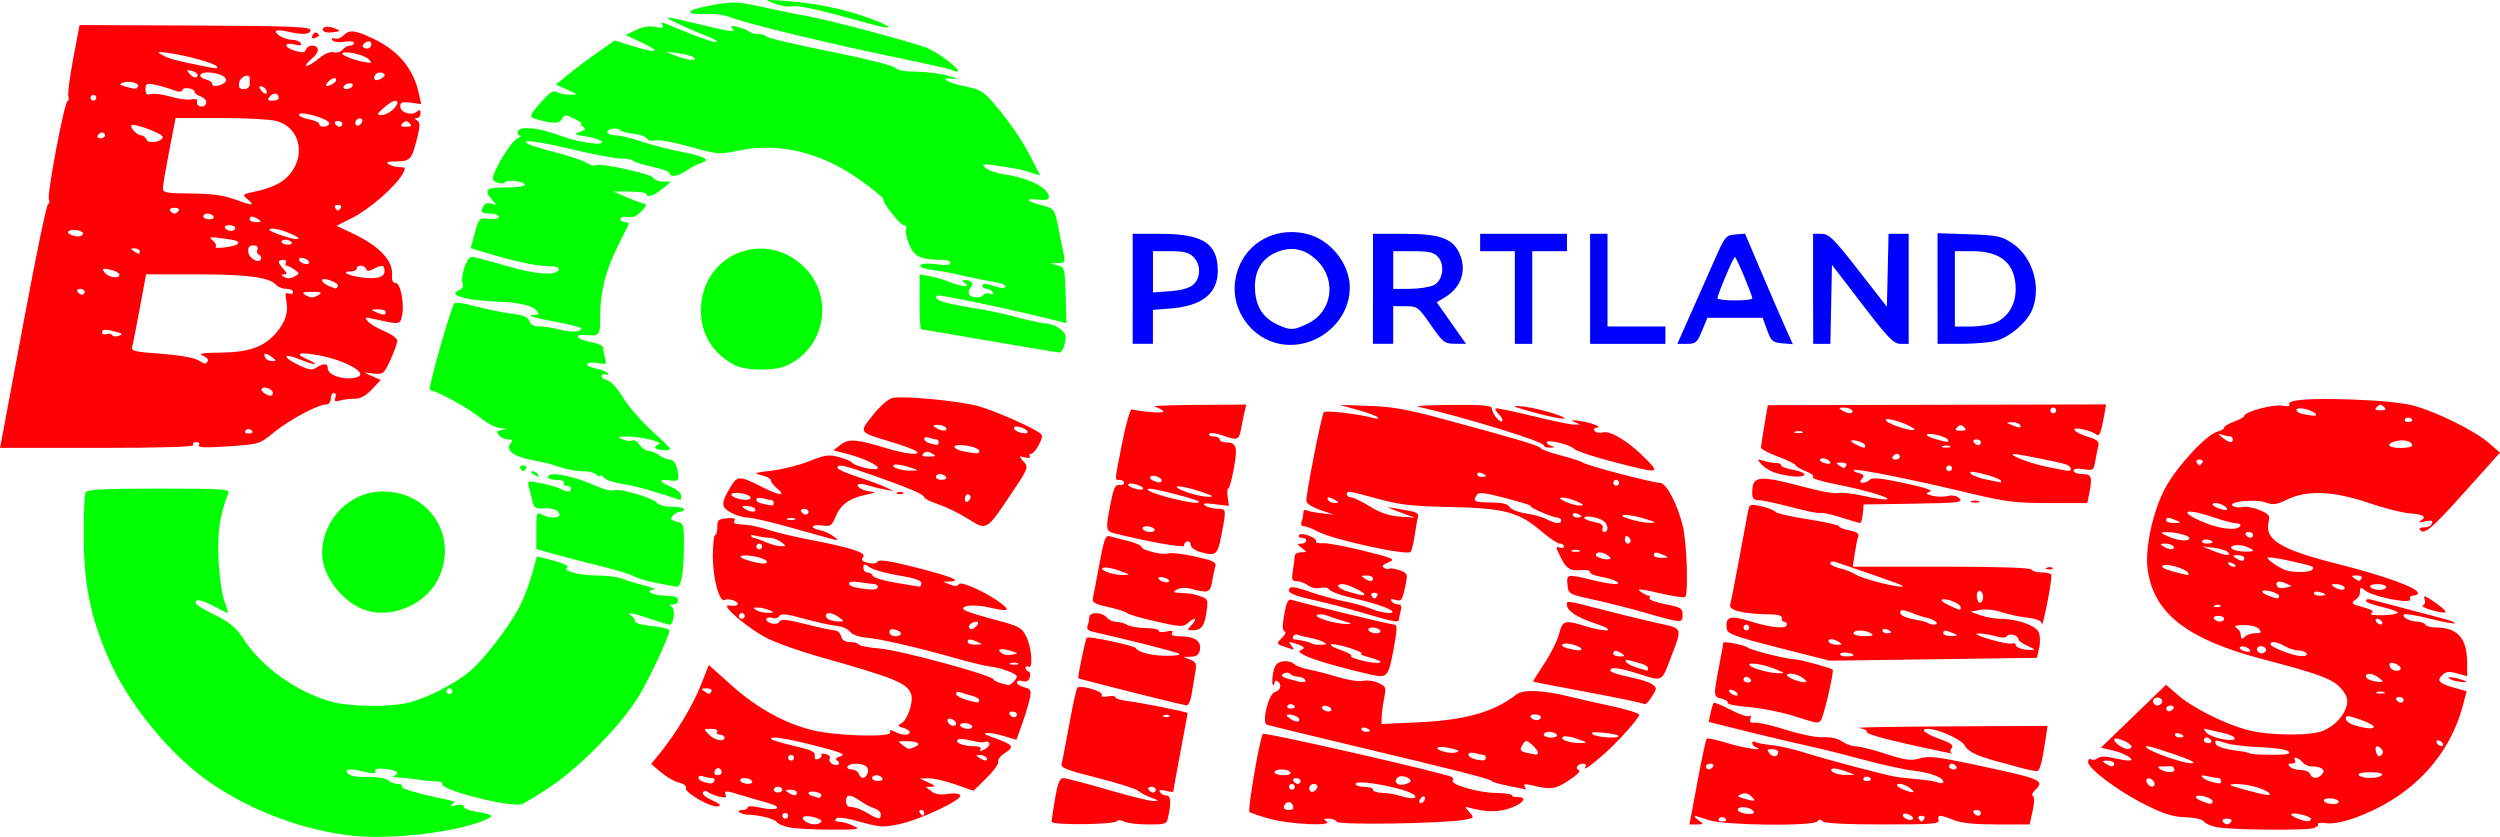 <?xml version="1.0" encoding="UTF-8" standalone="no"?>
<!-- Created with Inkscape (http://www.inkscape.org/) -->

<svg
   xmlns:dc="http://purl.org/dc/elements/1.1/"
   xmlns:cc="http://creativecommons.org/ns#"
   xmlns:rdf="http://www.w3.org/1999/02/22-rdf-syntax-ns#"
   xmlns:svg="http://www.w3.org/2000/svg"
   xmlns="http://www.w3.org/2000/svg"
   xmlns:sodipodi="http://sodipodi.sourceforge.net/DTD/sodipodi-0.dtd"
   xmlns:inkscape="http://www.inkscape.org/namespaces/inkscape"
   width="69.85mm"
   height="23.384mm"
   viewBox="0 0 69.85 23.384"
   version="1.1"
   id="svg8"
   inkscape:version="0.92.3 (2405546, 2018-03-11)"
   sodipodi:docname="bsides_logo_layers.svg">
  <defs
     id="defs2" />
  <sodipodi:namedview
     id="base"
     pagecolor="#ffffff"
     bordercolor="#666666"
     borderopacity="1.0"
     inkscape:pageopacity="0.0"
     inkscape:pageshadow="2"
     inkscape:zoom="5.2780316"
     inkscape:cx="137.74458"
     inkscape:cy="50.245674"
     inkscape:document-units="mm"
     inkscape:current-layer="layer3"
     showgrid="false"
     inkscape:window-width="1920"
     inkscape:window-height="1143"
     inkscape:window-x="0"
     inkscape:window-y="27"
     inkscape:window-maximized="1"
     inkscape:snap-bbox="false"
     inkscape:snap-global="false"
     fit-margin-top="0"
     fit-margin-left="0"
     fit-margin-right="0"
     fit-margin-bottom="0" />
  <g
     inkscape:groupmode="layer"
     id="layer3"
     inkscape:label="portland"
     style="display:inline"
     transform="translate(-65.323,-51.152)">
    <path
       style="fill:#0000ff;fill-opacity:1;stroke-width:0.081"
       d="m 101.088,60.762 c -0.787,-0.148 -1.354,-0.922 -1.26,-1.718 0.117,-0.986 1.017,-1.594 2.009,-1.356 0.659,0.158 1.201,0.837 1.199,1.502 -0.003,0.976 -0.97,1.756 -1.948,1.571 z m 0.783,-0.573 c 0.673,-0.326 0.804,-1.205 0.261,-1.748 -0.335,-0.335 -0.722,-0.418 -1.14,-0.243 -0.433,0.181 -0.641,0.556 -0.602,1.085 0.035,0.471 0.241,0.769 0.665,0.957 0.329,0.146 0.42,0.141 0.816,-0.051 z m -4.901,-0.967 v -1.537 h 0.771 c 1.176,0 1.591,0.258 1.607,0.999 0.015,0.653 -0.419,1.014 -1.303,1.085 l -0.509,0.041 v 0.474 0.474 H 97.253 96.97 Z m 1.696,-0.119 c 0.211,-0.191 0.212,-0.562 0.003,-0.771 -0.126,-0.126 -0.27,-0.162 -0.647,-0.162 h -0.485 v 0.576 0.576 l 0.482,-0.035 c 0.316,-0.023 0.539,-0.086 0.647,-0.184 z m 5.018,0.119 v -1.537 h 0.857 c 0.972,0 1.339,0.118 1.532,0.492 0.251,0.485 0.102,0.99 -0.376,1.28 l -0.232,0.141 0.409,0.58 0.409,0.58 -0.309,-0.001 c -0.288,-0.001 -0.333,-0.036 -0.673,-0.525 -0.351,-0.504 -0.377,-0.523 -0.708,-0.525 l -0.344,-0.001 v 0.526 0.526 h -0.283 -0.283 z m 1.699,-0.104 c 0.257,-0.129 0.32,-0.566 0.114,-0.793 -0.111,-0.123 -0.251,-0.154 -0.693,-0.154 h -0.554 v 0.526 0.526 l 0.465,-0.001 c 0.256,-6.11e-4 0.556,-0.047 0.667,-0.103 z m 2.265,0.347 v -1.294 h -0.485 -0.485 v -0.243 -0.243 h 1.213 1.213 v 0.243 0.243 h -0.485 -0.485 v 1.294 1.294 h -0.243 -0.243 z m 2.103,-0.243 v -1.537 h 0.243 0.243 v 1.294 1.294 h 0.809 0.809 v 0.243 0.243 h -1.052 -1.052 z m 2.805,0.708 c 0.203,-0.456 0.505,-1.138 0.672,-1.517 0.288,-0.654 0.316,-0.689 0.577,-0.71 l 0.274,-0.022 0.474,1.114 c 0.261,0.613 0.561,1.308 0.668,1.544 l 0.194,0.43 -0.297,-0.025 c -0.268,-0.023 -0.309,-0.059 -0.422,-0.369 l -0.125,-0.344 -0.772,3.36e-4 -0.772,3.37e-4 -0.15,0.364 c -0.135,0.329 -0.176,0.364 -0.42,0.364 h -0.27 z m 1.725,-0.44 c 0,-0.099 -0.443,-1.155 -0.485,-1.156 -0.043,-9.17e-4 -0.487,1.05 -0.486,1.151 3.1e-4,0.033 0.219,0.061 0.486,0.061 0.267,0 0.485,-0.025 0.485,-0.056 z m 1.699,-0.268 v -1.537 h 0.237 c 0.207,0 0.336,0.127 1.031,1.019 l 0.795,1.019 0.023,-1.019 0.023,-1.019 h 0.281 0.281 v 1.537 1.537 h -0.225 c -0.194,0 -0.342,-0.152 -1.072,-1.104 l -0.846,-1.104 -0.022,1.104 -0.022,1.104 h -0.24 -0.24 z m 3.478,-0.009 v -1.546 l 0.877,0.03 c 0.788,0.027 0.91,0.052 1.204,0.246 0.576,0.381 0.829,1.226 0.561,1.869 -0.144,0.346 -0.621,0.755 -1.001,0.861 -0.168,0.047 -0.606,0.085 -0.973,0.085 l -0.667,6.42e-4 z m 1.649,0.938 c 0.333,-0.158 0.534,-0.504 0.534,-0.917 0,-0.706 -0.402,-1.063 -1.198,-1.063 h -0.501 v 1.052 1.052 h 0.453 c 0.249,0 0.569,-0.055 0.711,-0.123 z"
       id="path3756-8"
       inkscape:connector-curvature="0"
       sodipodi:nodetypes="ccsccccccsccccccccccsccccccccscccccccccccccccsscccccccccccccccccccccccccccccccccccccsccsccccccccsccsccssccsscccccccscccccccccccccccccsscccsccscc" />
  </g>
  <g
     inkscape:groupmode="layer"
     id="layer2"
     inkscape:label="swoop"
     style="display:inline"
     transform="translate(-65.323,-51.152)">
    <path
       transform="translate(8.3333336e-7,1.1666667e-6)"
       style="display:inline;fill:#00ff00;fill-opacity:1;stroke-width:0.081"
       d="m 75.18,74.503 c -1.364,-0.148 -2.777,-0.669 -3.941,-1.454 -1.153,-0.777 -2.348,-2.24 -2.912,-3.564 -0.479,-1.126 -0.655,-2.001 -0.665,-3.307 -0.005,-0.645 0.02,-1.218 0.054,-1.274 0.048,-0.076 0.548,-0.101 2.049,-0.101 1.753,0 1.98,0.015 1.938,0.124 -0.241,0.627 -0.308,1.082 -0.275,1.848 0.02,0.45 0.092,0.973 0.161,1.162 0.069,0.189 0.113,0.344 0.098,0.344 -0.015,0 -0.197,-0.09 -0.405,-0.201 -0.208,-0.111 -0.411,-0.181 -0.45,-0.156 -0.119,0.073 -0.026,0.149 0.519,0.423 0.404,0.203 0.576,0.349 0.778,0.661 0.515,0.794 1.49,1.486 2.476,1.755 0.495,0.135 1.56,0.15 2.092,0.03 0.514,-0.117 1.29,-0.505 1.732,-0.867 0.408,-0.335 1.121,-1.261 1.42,-1.846 0.114,-0.222 0.267,-0.625 0.341,-0.894 l 0.134,-0.49 0.473,0.123 c 0.269,0.07 0.432,0.149 0.378,0.182 -0.159,0.098 0.315,0.23 0.83,0.23 0.261,0 0.577,0.041 0.702,0.09 0.125,0.05 0.41,0.137 0.632,0.193 0.222,0.057 0.339,0.107 0.258,0.112 -0.307,0.019 -0.029,0.171 0.313,0.171 0.265,0 0.359,0.032 0.359,0.121 0,0.067 -0.064,0.122 -0.142,0.123 -0.106,9.17e-4 -0.115,0.018 -0.036,0.068 0.109,0.069 0.056,0.497 -0.061,0.497 -0.033,0 -0.271,-0.073 -0.53,-0.162 -0.491,-0.169 -0.724,-0.208 -0.539,-0.091 0.059,0.038 0.104,0.099 0.099,0.135 -0.01,0.077 0.137,0.118 0.622,0.175 0.189,0.022 0.344,0.069 0.344,0.104 0,0.147 -0.52,1.269 -0.834,1.801 -0.474,0.802 -1.625,1.985 -2.5,2.571 -0.396,0.265 -0.764,0.486 -0.816,0.491 -0.503,0.047 -2.291,-0.426 -2.196,-0.58 0.022,-0.036 -0.06,-0.066 -0.184,-0.068 -0.123,-0.002 -0.351,-0.024 -0.507,-0.05 -0.156,-0.026 -0.392,-0.051 -0.526,-0.055 -0.133,-0.004 -0.197,-0.023 -0.142,-0.043 0.203,-0.071 0.093,-0.167 -0.224,-0.198 -0.223,-0.021 -0.314,-0.002 -0.289,0.062 0.026,0.068 -0.046,0.074 -0.261,0.024 -0.46,-0.107 -0.618,-0.095 -0.508,0.038 0.061,0.073 0.251,0.108 0.556,0.101 0.273,-0.006 0.507,0.031 0.57,0.091 0.059,0.056 0.179,0.101 0.268,0.101 0.088,0 0.141,0.033 0.116,0.072 -0.038,0.061 0.448,0.202 1.325,0.383 0.158,0.033 0.175,0.057 0.081,0.119 -0.082,0.055 -0.051,0.062 0.105,0.026 0.136,-0.031 0.222,-0.018 0.222,0.034 0,0.047 0.136,0.109 0.303,0.136 0.526,0.087 0.567,0.122 0.286,0.241 -0.807,0.342 -2.609,0.555 -3.695,0.438 z m 2.782,-4.038 c 0,-0.044 -0.036,-0.081 -0.081,-0.081 -0.044,0 -0.081,0.036 -0.081,0.081 0,0.044 0.036,0.081 0.081,0.081 0.044,0 0.081,-0.036 0.081,-0.081 z m -2.467,-2.277 c -0.619,-0.227 -1.171,-0.964 -1.172,-1.565 -0.001,-0.952 0.767,-1.739 1.697,-1.739 1.33,0 2.134,1.3 1.53,2.474 -0.364,0.707 -1.329,1.097 -2.055,0.83 z m 8.17,-0.748 c -0.267,-0.054 -0.558,-0.141 -0.647,-0.194 -0.089,-0.053 -0.527,-0.184 -0.974,-0.292 -0.447,-0.108 -1.02,-0.256 -1.274,-0.33 L 80.307,66.49 v -0.523 c 0,-0.492 0.009,-0.518 0.156,-0.439 0.195,0.105 0.491,0.109 0.491,0.008 0,-0.126 -0.181,-0.198 -0.452,-0.18 -0.219,0.015 -0.262,-0.014 -0.304,-0.207 -0.027,-0.123 -0.071,-0.302 -0.099,-0.398 -0.048,-0.168 -0.036,-0.171 0.342,-0.098 0.215,0.042 0.455,0.111 0.532,0.154 0.181,0.1 0.304,0.099 0.304,-0.003 0,-0.044 -0.057,-0.081 -0.126,-0.081 -0.069,0 -0.104,-0.036 -0.076,-0.081 0.029,-0.047 -0.053,-0.081 -0.197,-0.081 -0.136,0 -0.247,-0.036 -0.247,-0.081 0,-0.174 0.703,-0.042 1.363,0.257 0.193,0.087 0.405,0.139 0.469,0.114 0.164,-0.063 1.101,0.205 1.208,0.345 0.051,0.067 0.228,0.115 0.425,0.115 0.185,0 0.337,0.031 0.337,0.07 0,0.038 -0.05,0.07 -0.111,0.07 -0.061,0 -0.153,0.05 -0.204,0.112 -0.074,0.089 -0.052,0.122 0.111,0.163 0.195,0.049 0.204,0.078 0.203,0.636 -0.001,0.738 -0.075,1.194 -0.192,1.184 -0.05,-0.004 -0.309,-0.052 -0.576,-0.106 z m 0.04,-2.518 c -0.334,-0.109 -0.782,-0.221 -0.996,-0.25 -0.214,-0.029 -0.442,-0.105 -0.506,-0.169 -0.064,-0.064 -0.116,-0.091 -0.116,-0.06 0,0.031 -0.049,0.015 -0.109,-0.035 -0.06,-0.05 -0.197,-0.089 -0.303,-0.086 -0.223,0.005 -0.607,-0.069 -0.841,-0.162 -0.089,-0.035 -0.38,-0.105 -0.647,-0.155 -0.52,-0.097 -0.752,-0.28 -0.595,-0.469 0.069,-0.084 0.053,-0.108 -0.072,-0.108 -0.089,0 -0.205,-0.052 -0.257,-0.115 -0.077,-0.093 -0.06,-0.122 0.091,-0.151 0.161,-0.031 0.156,-0.037 -0.042,-0.047 -0.129,-0.006 -0.378,-0.133 -0.569,-0.29 -0.324,-0.266 -1.251,-0.773 -1.413,-0.773 -0.058,0 0.45,-1.823 0.668,-2.399 0.026,-0.067 0.2,-0.05 0.627,0.062 0.326,0.086 0.782,0.178 1.015,0.205 0.314,0.037 0.435,0.088 0.471,0.201 0.032,0.102 0.125,0.151 0.284,0.151 0.13,0 0.395,0.042 0.589,0.094 0.199,0.053 0.42,0.066 0.507,0.029 0.131,-0.055 0.111,-0.076 -0.129,-0.14 -0.156,-0.041 -0.482,-0.11 -0.725,-0.154 -0.455,-0.082 -0.626,-0.153 -0.37,-0.153 0.117,0 0.126,-0.023 0.048,-0.116 -0.121,-0.145 -0.471,-0.226 -1.096,-0.252 -0.945,-0.04 -1.418,-0.19 -1.047,-0.332 0.07,-0.027 0.106,-0.101 0.08,-0.168 -0.076,-0.199 0.109,-0.749 0.252,-0.749 0.071,0 0.504,0.112 0.962,0.248 0.83,0.247 1.409,0.287 1.47,0.103 0.02,-0.062 -0.091,-0.094 -0.329,-0.094 -0.313,0 -1.048,-0.166 -1.883,-0.426 l -0.251,-0.078 0.118,-0.425 c 0.116,-0.417 0.123,-0.425 0.393,-0.393 0.166,0.019 0.275,-0.003 0.275,-0.058 0,-0.049 -0.109,-0.09 -0.243,-0.09 -0.251,0 -0.287,-0.047 -0.174,-0.225 0.04,-0.063 0.127,-0.081 0.221,-0.047 0.149,0.055 0.149,0.05 0.014,-0.105 -0.25,-0.286 -0.178,-0.351 0.384,-0.351 0.289,0 0.526,-0.032 0.526,-0.072 0,-0.098 -0.465,-0.159 -0.551,-0.073 -0.082,0.082 -0.339,-9.17e-4 -0.339,-0.109 0,-0.197 0.494,-1.021 0.661,-1.101 0.104,-0.05 0.144,-0.093 0.09,-0.096 -0.054,-0.003 -0.078,-0.059 -0.053,-0.124 0.057,-0.149 0.622,-0.088 1.177,0.127 0.475,0.184 1.247,0.297 1.169,0.17 -0.03,-0.049 -0.225,-0.114 -0.434,-0.145 -0.343,-0.051 -0.361,-0.064 -0.182,-0.13 0.161,-0.06 0.176,-0.087 0.078,-0.149 -0.066,-0.042 -0.083,-0.077 -0.038,-0.079 0.044,-0.002 -0.041,-0.063 -0.191,-0.137 -0.255,-0.126 -0.277,-0.125 -0.351,0.007 -0.077,0.137 -0.239,0.137 -0.732,-0.002 -0.196,-0.055 -0.18,-0.102 0.166,-0.49 0.227,-0.255 0.332,-0.321 0.422,-0.264 0.066,0.042 0.229,0.075 0.362,0.075 0.243,-9.17e-4 0.243,-9.17e-4 -0.071,-0.142 l -0.314,-0.141 0.355,-0.29 c 0.195,-0.16 0.564,-0.437 0.821,-0.616 l 0.466,-0.326 0.492,0.153 c 0.7,0.218 0.841,0.177 0.286,-0.083 l -0.474,-0.222 0.296,-0.141 c 0.198,-0.094 0.379,-0.122 0.545,-0.086 0.191,0.042 0.234,0.031 0.185,-0.049 -0.043,-0.07 -0.027,-0.088 0.051,-0.057 0.063,0.025 0.399,0.161 0.747,0.302 0.348,0.141 0.672,0.242 0.721,0.226 0.049,-0.016 -0.09,-0.097 -0.309,-0.18 -0.218,-0.083 -0.579,-0.239 -0.802,-0.346 -0.461,-0.222 -0.381,-0.214 0.87,0.089 0.6,0.146 0.766,0.164 0.694,0.077 -0.08,-0.097 -0.058,-0.106 0.141,-0.059 0.13,0.031 0.271,0.088 0.313,0.126 0.042,0.039 0.153,0.07 0.247,0.07 0.093,0 0.204,0.034 0.247,0.076 0.042,0.042 0.838,0.227 1.769,0.412 0.931,0.185 1.743,0.387 1.806,0.45 0.073,0.073 0.294,0.114 0.613,0.115 0.275,9.17e-4 0.682,0.055 0.904,0.121 0.244,0.072 0.299,0.104 0.138,0.081 -0.461,-0.067 -0.201,0.108 0.309,0.208 0.433,0.085 0.517,0.137 0.832,0.509 0.448,0.53 0.788,1.033 1.055,1.561 l 0.211,0.419 -0.261,-0.082 c -0.283,-0.089 -0.379,-0.108 -0.988,-0.197 -0.361,-0.053 -0.391,-0.047 -0.28,0.064 0.068,0.068 0.303,0.15 0.522,0.183 0.726,0.109 1.254,0.383 1.254,0.651 0,0.055 -0.11,0.077 -0.283,0.057 -0.397,-0.046 -0.353,0.046 0.073,0.153 0.371,0.093 0.374,0.098 0.505,0.802 0.013,0.067 0.055,0.276 0.095,0.465 0.071,0.334 0.067,0.344 -0.139,0.352 l -0.212,0.008 0.202,0.056 c 0.196,0.054 0.203,0.081 0.225,0.836 l 0.023,0.779 -0.266,-0.067 c -1.299,-0.326 -3.308,-0.749 -3.352,-0.705 -0.122,0.122 0.183,0.218 1.226,0.384 0.267,0.043 0.75,0.15 1.073,0.238 0.323,0.088 0.669,0.161 0.768,0.162 0.1,9.18e-4 0.267,0.068 0.372,0.149 0.158,0.121 0.181,0.192 0.135,0.403 -0.031,0.141 -0.099,0.255 -0.151,0.255 -0.052,-6.42e-4 -0.932,-0.146 -1.955,-0.324 -1.023,-0.177 -1.883,-0.323 -1.91,-0.323 -0.027,-3e-6 -0.048,-0.346 -0.046,-0.769 l 0.004,-0.769 0.289,0.054 c 0.159,0.03 0.406,0.103 0.549,0.163 0.316,0.132 0.619,0.152 0.427,0.028 -0.106,-0.069 -0.105,-0.079 0.007,-0.08 0.184,-0.002 0.248,0.089 0.147,0.21 -0.048,0.058 -0.064,0.143 -0.035,0.189 0.065,0.106 0.34,0.111 0.404,0.007 0.026,-0.043 0.107,-0.055 0.18,-0.027 0.088,0.034 0.113,0.019 0.074,-0.044 -0.032,-0.052 -0.111,-0.095 -0.175,-0.095 -0.064,0 -0.117,-0.039 -0.117,-0.086 0,-0.051 0.074,-0.065 0.182,-0.034 0.1,0.029 0.246,0.07 0.324,0.092 0.078,0.022 0.142,0.004 0.142,-0.04 0,-0.044 -0.155,-0.102 -0.344,-0.13 -0.189,-0.028 -0.562,-0.103 -0.829,-0.166 -0.267,-0.063 -0.659,-0.137 -0.871,-0.163 -0.231,-0.029 -0.365,-0.082 -0.335,-0.131 0.031,-0.05 0.206,-0.061 0.446,-0.028 0.266,0.037 0.396,0.025 0.396,-0.034 0,-0.049 -0.1,-0.089 -0.222,-0.089 -0.604,-0.002 -0.785,-0.083 -0.927,-0.415 -0.075,-0.176 -0.117,-0.373 -0.092,-0.437 0.025,-0.066 -0.003,-0.118 -0.065,-0.12 -0.107,-0.003 -0.603,-0.636 -0.576,-0.735 0.008,-0.028 -0.276,-0.259 -0.63,-0.514 -1.082,-0.779 -2.28,-1.071 -3.418,-0.831 -0.533,0.112 -0.575,0.109 -1.348,-0.108 -0.439,-0.123 -0.877,-0.203 -0.975,-0.178 -0.102,0.027 -0.204,0.002 -0.24,-0.057 -0.035,-0.057 -0.201,-0.115 -0.369,-0.13 -0.168,-0.015 -0.339,-0.061 -0.38,-0.102 -0.092,-0.092 -0.399,-0.021 -0.338,0.078 0.024,0.039 0.133,0.072 0.241,0.072 0.108,0 0.407,0.072 0.663,0.159 0.256,0.087 0.757,0.218 1.113,0.289 0.716,0.144 0.881,0.234 0.595,0.323 -0.105,0.033 -0.287,0.127 -0.405,0.21 -0.229,0.161 -0.473,0.2 -0.473,0.076 0,-0.041 -0.209,-0.12 -0.465,-0.175 -0.256,-0.055 -0.5,-0.13 -0.542,-0.168 -0.042,-0.037 -0.206,-0.069 -0.364,-0.069 -0.158,-6.12e-4 -0.742,-0.109 -1.298,-0.242 -1.02,-0.243 -1.537,-0.309 -1.293,-0.166 0.067,0.04 0.426,0.149 0.798,0.244 0.371,0.095 0.756,0.225 0.854,0.29 0.099,0.065 0.203,0.095 0.231,0.066 0.085,-0.085 1.548,0.228 1.618,0.346 0.036,0.06 0.163,0.109 0.283,0.109 l 0.218,3.06e-4 -0.243,0.199 c -0.239,0.196 -0.445,0.263 -0.445,0.144 -4.4e-5,-0.033 -0.208,-0.063 -0.462,-0.065 l -0.462,-0.005 0.321,0.142 c 0.176,0.078 0.392,0.161 0.479,0.183 0.154,0.04 0.153,0.048 -0.023,0.235 -0.127,0.135 -0.242,0.182 -0.381,0.155 -0.115,-0.022 -0.199,-1.22e-4 -0.199,0.052 0,0.05 0.058,0.09 0.128,0.09 0.07,0 0.116,0.027 0.101,0.061 -0.015,0.033 -0.147,0.299 -0.293,0.59 -0.348,0.694 -0.5,1.287 -0.502,1.958 -9.17e-4,0.577 -0.001,0.577 -0.435,0.547 -0.342,-0.023 -0.19,0.136 0.192,0.201 0.178,0.03 0.324,0.097 0.324,0.149 6.42e-4,0.052 0.025,0.182 0.053,0.289 0.049,0.182 0.035,0.191 -0.2,0.144 -0.139,-0.028 -0.273,-0.017 -0.298,0.024 -0.025,0.041 0.083,0.098 0.24,0.128 0.157,0.03 0.31,0.092 0.338,0.138 0.029,0.047 0.013,0.06 -0.036,0.03 -0.048,-0.03 -0.11,-0.018 -0.137,0.026 -0.027,0.044 0.036,0.101 0.14,0.127 0.117,0.029 0.289,0.215 0.45,0.482 0.143,0.239 0.519,0.672 0.836,0.961 0.567,0.517 0.572,0.526 0.322,0.519 -0.256,-0.007 -0.341,-0.1 -0.153,-0.167 0.157,-0.056 -0.508,-0.22 -0.87,-0.215 -0.284,0.004 -0.301,0.014 -0.134,0.081 0.104,0.042 0.225,0.054 0.269,0.027 0.044,-0.027 0.134,0.027 0.199,0.121 0.066,0.094 0.181,0.172 0.256,0.173 0.075,0.002 0.208,0.056 0.294,0.121 0.086,0.065 0.219,0.119 0.294,0.119 0.13,0 0.233,0.215 0.236,0.492 9.17e-4,0.096 -0.059,0.119 -0.242,0.092 -0.325,-0.048 -0.307,0.035 0.04,0.18 0.156,0.065 0.283,0.175 0.283,0.244 0,0.069 -0.009,0.124 -0.02,0.122 -0.011,-0.002 -0.293,-0.092 -0.627,-0.201 z m 1.007,-12.163 c -0.042,-0.04 -0.241,-0.094 -0.441,-0.121 l -0.364,-0.048 0.283,0.114 c 0.326,0.132 0.638,0.164 0.522,0.054 z M 80.226,64.399 c -0.073,-0.047 -0.083,-0.079 -0.025,-0.08 0.053,-6.42e-4 0.119,0.035 0.146,0.08 0.062,0.1 0.034,0.1 -0.121,0 z m -0.364,-0.162 c -0.027,-0.044 0.009,-0.081 0.081,-0.081 0.072,0 0.108,0.036 0.081,0.081 -0.027,0.044 -0.064,0.081 -0.081,0.081 -0.017,0 -0.053,-0.036 -0.081,-0.081 z m 5.986,-2.885 c -0.608,-0.32 -0.942,-0.86 -0.942,-1.521 0,-1.571 1.788,-2.314 2.898,-1.205 0.839,0.838 0.568,2.274 -0.518,2.747 -0.346,0.151 -1.134,0.139 -1.438,-0.021 z m 6.093,-8.238 c -0.023,-0.023 -0.747,-0.186 -1.611,-0.364 -1.795,-0.369 -4.089,-0.924 -4.557,-1.102 -0.175,-0.067 -0.448,-0.115 -0.607,-0.108 -0.805,0.036 -0.731,-0.11 0.132,-0.258 0.523,-0.09 0.66,-0.082 1.374,0.075 0.436,0.096 1.012,0.213 1.279,0.259 0.515,0.09 2.692,0.668 3.235,0.86 0.322,0.114 1.05,0.67 0.883,0.676 -0.048,0.002 -0.106,-0.015 -0.129,-0.038 z m -2.049,-1.228 c -0.089,-0.021 -0.628,-0.165 -1.198,-0.322 -0.582,-0.16 -1.119,-0.264 -1.224,-0.237 -0.103,0.026 -0.328,-0.007 -0.5,-0.074 -0.309,-0.119 -0.304,-0.12 0.334,-0.073 0.765,0.057 1.521,0.207 2.162,0.429 0.675,0.234 0.913,0.389 0.426,0.276 z"
       id="path3756-5"
       inkscape:connector-curvature="0"
       sodipodi:nodetypes="cscccsccssccccccccccccscccssccsccccsscccccccccccccsccccsccccsssssscssscscccscscccccsscsscccssscccccccsscccccsccccsccccsscccscsccsccsccccsscccsscsccccccccccsccccccssccscccccsccccsccsccscccccccccscscscccccccccccccccccsccccccccccssccscccccscccccscccccccsccccscccccccscccccccccccssccccccccccccccscccccccccsccsscccccccccccccccsccccccssccccccccccccsccscc" />
  </g>
  <g
     inkscape:label="bsides"
     inkscape:groupmode="layer"
     id="layer1"
     style="display:inline"
     transform="translate(-65.323,-51.152)">
    <g
       id="g3710"
       style="display:inline" />
    <g
       style="display:inline"
       id="g3762"
       inkscape:label="(NULL) copy" />
    <path
       transform="translate(8.3333336e-7,1.1666667e-6)"
       style="display:inline;fill:#ff0004;fill-opacity:1;stroke-width:0.081"
       d="m 87.354,74.267 c -0.15,-0.035 -0.296,-0.099 -0.324,-0.141 -0.062,-0.094 -0.445,-0.195 -0.798,-0.211 -0.255,-0.011 -0.385,-0.133 -0.142,-0.133 0.067,0 0.121,-0.033 0.121,-0.072 0,-0.042 0.142,-0.04 0.337,0.004 0.488,0.11 0.688,-0.003 0.229,-0.128 -0.2,-0.055 -0.559,-0.159 -0.797,-0.232 -0.374,-0.115 -0.426,-0.116 -0.386,-0.012 0.037,0.095 2.45e-4,0.109 -0.174,0.068 -0.121,-0.029 -0.263,-0.086 -0.314,-0.126 -0.058,-0.045 -0.114,-0.042 -0.145,0.009 -0.028,0.045 0.087,0.144 0.256,0.218 0.22,0.097 0.267,0.146 0.167,0.17 -0.187,0.045 -0.945,-0.386 -0.897,-0.511 0.022,-0.057 -0.059,-0.12 -0.191,-0.151 -0.125,-0.029 -0.352,-0.158 -0.504,-0.287 l -0.276,-0.235 0.218,-0.266 c 0.455,-0.554 0.941,-1.355 1.163,-1.917 l 0.231,-0.582 0.642,0.575 c 0.7,0.627 1.485,1.06 2.26,1.248 0.665,0.161 2.192,0.205 2.163,0.063 -0.016,-0.079 0.017,-0.084 0.136,-0.02 0.193,0.103 0.411,0.11 0.411,0.013 0,-0.039 -0.082,-0.094 -0.182,-0.123 -0.162,-0.045 -0.167,-0.06 -0.047,-0.131 0.171,-0.101 0.337,-0.592 0.271,-0.802 -0.1,-0.315 -0.441,-0.455 -2.59,-1.06 -0.489,-0.138 -1.114,-0.358 -1.388,-0.488 -0.548,-0.261 -1.421,-1.006 -1.099,-0.937 0.1,0.021 0.201,0.008 0.224,-0.029 0.051,-0.082 -0.253,-0.189 -0.356,-0.125 -0.144,0.089 -0.333,-0.598 -0.333,-1.209 0,-0.333 0.029,-0.605 0.064,-0.605 0.035,0 0.062,-0.1 0.061,-0.222 -0.003,-0.194 0.031,-0.226 0.268,-0.248 0.177,-0.017 0.253,0.004 0.218,0.061 -0.054,0.087 -0.02,0.099 0.363,0.127 0.113,0.009 0.386,0.073 0.607,0.144 0.221,0.071 0.711,0.188 1.089,0.26 1.191,0.228 1.632,0.37 1.531,0.492 -0.069,0.083 -0.04,0.119 0.129,0.162 0.131,0.033 0.24,0.019 0.274,-0.036 0.039,-0.064 0.336,-0.02 1.008,0.15 1.039,0.262 1.368,0.393 1.021,0.406 l -0.202,0.008 0.196,0.078 c 0.135,0.054 0.213,0.05 0.252,-0.012 0.06,-0.097 0.84,0.267 1.211,0.566 0.233,0.188 0.144,0.205 -0.402,0.079 -0.419,-0.096 -0.859,-0.031 -0.635,0.094 0.074,0.041 0.455,0.159 0.848,0.262 0.656,0.172 0.726,0.21 0.856,0.465 0.152,0.298 0.198,0.928 0.061,0.843 -0.044,-0.027 -0.081,-0.014 -0.081,0.029 0,0.043 0.038,0.092 0.086,0.107 0.047,0.016 0.061,0.093 0.031,0.171 -0.036,0.095 -0.105,0.126 -0.207,0.094 -0.084,-0.027 -0.152,-0.01 -0.152,0.036 0,0.047 0.093,0.108 0.206,0.137 0.181,0.046 0.201,0.083 0.157,0.305 -0.027,0.139 -0.123,0.458 -0.213,0.708 l -0.163,0.455 -0.375,-0.113 c -0.368,-0.111 -0.697,-0.103 -0.382,0.009 0.697,0.248 0.727,0.283 0.409,0.491 -0.109,0.071 -0.181,0.173 -0.16,0.226 0.02,0.053 -0.127,0.258 -0.327,0.454 l -0.364,0.357 -0.507,-0.178 c -0.279,-0.098 -0.616,-0.175 -0.75,-0.171 l -0.243,0.007 0.243,0.111 c 0.19,0.087 0.208,0.112 0.081,0.117 l -0.162,0.006 0.162,0.122 c 0.111,0.084 0.254,0.107 0.457,0.073 0.177,-0.03 0.317,-0.015 0.349,0.037 0.075,0.121 -1.11,0.681 -1.711,0.809 -0.437,0.093 -0.544,0.086 -1.081,-0.066 -0.391,-0.111 -0.624,-0.141 -0.676,-0.089 -0.052,0.052 -0.025,0.081 0.078,0.083 0.087,0.002 0.267,0.054 0.4,0.115 0.223,0.102 0.171,0.111 -0.647,0.109 -0.489,-9.17e-4 -1.013,-0.031 -1.163,-0.066 z m 0.916,-0.155 c 0.053,-0.086 -0.426,-0.21 -0.505,-0.131 -0.068,0.068 0.145,0.203 0.322,0.204 0.075,6.11e-4 0.157,-0.032 0.183,-0.073 z m -0.926,-0.168 c 0,-0.044 -0.036,-0.081 -0.081,-0.081 -0.044,0 -0.081,0.036 -0.081,0.081 0,0.044 0.036,0.081 0.081,0.081 0.044,0 0.081,-0.036 0.081,-0.081 z M 89.933,73.908 c 0,-0.064 -0.082,-0.141 -0.182,-0.172 -0.1,-0.031 -0.279,-0.125 -0.397,-0.208 -0.276,-0.194 -0.392,-0.191 -0.392,0.011 0,0.107 0.054,0.162 0.16,0.162 0.088,0 0.279,0.073 0.425,0.161 0.315,0.192 0.386,0.201 0.386,0.046 z m 1.213,-0.046 c 0,-0.044 -0.039,-0.081 -0.086,-0.081 -0.047,0 -0.063,0.036 -0.036,0.081 0.027,0.044 0.066,0.081 0.086,0.081 0.02,0 0.036,-0.036 0.036,-0.081 z m -2.877,-0.476 c 0.024,-0.039 -0.046,-0.089 -0.157,-0.11 -0.226,-0.043 -0.279,0.069 -0.06,0.126 0.078,0.02 0.149,0.041 0.157,0.046 0.009,0.005 0.035,-0.023 0.06,-0.062 z m -0.682,-0.09 c 0,-0.044 -0.082,-0.08 -0.182,-0.08 -0.147,9.17e-4 -0.159,0.016 -0.061,0.08 0.157,0.101 0.243,0.101 0.243,0 z m -0.404,-0.081 c 0,-0.044 -0.055,-0.081 -0.121,-0.081 -0.067,0 -0.121,0.036 -0.121,0.081 0,0.044 0.055,0.081 0.121,0.081 0.067,0 0.121,-0.036 0.121,-0.081 z m -1.901,-0.243 c 0.027,-0.044 -0.004,-0.081 -0.07,-0.081 -0.066,0 -0.177,-0.022 -0.247,-0.049 -0.07,-0.027 -0.128,-0.011 -0.128,0.035 0,0.072 0.118,0.13 0.339,0.167 0.031,0.005 0.078,-0.027 0.106,-0.071 z m 1.052,0 c -0.027,-0.044 -0.123,-0.081 -0.212,-0.081 -0.089,0 -0.139,0.036 -0.112,0.081 0.027,0.044 0.123,0.081 0.212,0.081 0.089,0 0.139,-0.036 0.112,-0.081 z m 3.64,-0.081 c -0.027,-0.044 -0.102,-0.081 -0.167,-0.081 -0.064,0 -0.117,0.036 -0.117,0.081 0,0.044 0.075,0.081 0.167,0.081 0.092,0 0.144,-0.036 0.117,-0.081 z m -0.41,-0.135 c 0.029,-0.074 0.005,-0.165 -0.052,-0.201 -0.145,-0.092 -0.448,-0.085 -0.508,0.013 -0.027,0.044 0.021,0.081 0.108,0.081 0.087,0 0.179,0.055 0.204,0.121 0.062,0.161 0.184,0.154 0.248,-0.014 z m -4.079,-0.022 c 0,-0.136 -0.143,-0.169 -0.191,-0.045 -0.028,0.073 2.44e-4,0.121 0.072,0.121 0.065,0 0.119,-0.034 0.119,-0.076 z m 3.233,-0.33 c -0.069,-0.043 -0.041,-0.081 0.092,-0.125 0.154,-0.05 0.014,-0.108 -0.697,-0.29 -0.853,-0.218 -1.338,-0.289 -1.229,-0.18 0.028,0.028 0.316,0.112 0.64,0.187 0.465,0.107 0.584,0.164 0.566,0.271 -0.016,0.093 0.015,0.121 0.101,0.088 0.068,-0.026 0.106,-0.077 0.084,-0.112 -0.022,-0.036 0.032,-0.046 0.121,-0.023 0.089,0.023 0.139,0.078 0.111,0.123 -0.06,0.096 0.134,0.233 0.238,0.169 0.04,-0.025 0.028,-0.073 -0.027,-0.107 z m -1.211,-0.08 c 0,-0.044 -0.036,-0.081 -0.081,-0.081 -0.044,0 -0.081,0.036 -0.081,0.081 0,0.044 0.036,0.081 0.081,0.081 0.044,0 0.081,-0.036 0.081,-0.081 z m 5.379,0 c -0.027,-0.044 -0.112,-0.08 -0.187,-0.08 -0.118,0.001 -0.12,0.012 -0.015,0.08 0.158,0.102 0.265,0.102 0.202,0 z m 0.078,-0.41 c -0.027,-0.043 -0.082,-0.058 -0.123,-0.032 -0.041,0.025 -0.208,0.009 -0.371,-0.036 -0.163,-0.045 -0.331,-0.061 -0.374,-0.034 -0.123,0.076 0.118,0.186 0.41,0.188 0.174,9.17e-4 0.248,0.032 0.213,0.09 -0.038,0.062 -0.002,0.06 0.119,-0.004 0.096,-0.051 0.152,-0.128 0.126,-0.171 z m -2.106,0.118 c 0.219,-0.084 0.141,-0.161 -0.174,-0.17 -0.279,-0.008 -0.29,2.42e-4 -0.146,0.105 0.181,0.132 0.157,0.127 0.32,0.065 z M 85.565,71.759 c 0,-0.044 -0.057,-0.081 -0.126,-0.081 -0.069,0 -0.104,-0.036 -0.076,-0.081 0.029,-0.046 -0.044,-0.081 -0.171,-0.081 -0.218,0 -0.219,0.002 -0.065,0.157 0.166,0.167 0.439,0.22 0.439,0.086 z m 6.916,-0.324 c -0.027,-0.044 -0.123,-0.081 -0.212,-0.081 -0.089,0 -0.139,0.036 -0.112,0.081 0.027,0.044 0.123,0.081 0.212,0.081 0.089,0 0.139,-0.036 0.112,-0.081 z m -0.445,-0.072 c 0,-0.04 -0.055,-0.093 -0.121,-0.119 -0.123,-0.047 -0.166,0.039 -0.067,0.137 0.077,0.077 0.189,0.066 0.189,-0.018 z m 1.699,-0.251 c 0,-0.044 -0.057,-0.081 -0.126,-0.081 -0.069,0 -0.104,0.036 -0.076,0.081 0.027,0.044 0.084,0.081 0.126,0.081 0.042,0 0.076,-0.036 0.076,-0.081 z m -1.052,-0.396 c 0,-0.04 -0.088,-0.094 -0.195,-0.121 -0.107,-0.027 -0.253,-0.071 -0.324,-0.098 -0.071,-0.027 -0.129,-0.01 -0.129,0.038 0,0.048 0.118,0.121 0.263,0.163 0.35,0.101 0.384,0.103 0.384,0.018 z m -7.482,-0.251 c 0.028,-0.045 -0.033,-0.08 -0.137,-0.08 -0.15,9.17e-4 -0.163,0.017 -0.065,0.08 0.151,0.097 0.142,0.097 0.202,0 z m 8.436,-0.259 c 0.053,-0.053 0.097,-0.123 0.097,-0.154 0,-0.077 -0.474,-0.254 -0.744,-0.277 -0.12,-0.01 -0.539,-0.11 -0.93,-0.222 -1.063,-0.303 -2.122,-0.548 -2.53,-0.585 -0.215,-0.019 -0.403,-0.088 -0.462,-0.169 -0.055,-0.075 -0.219,-0.146 -0.366,-0.159 -0.146,-0.012 -0.553,-0.102 -0.904,-0.199 -0.495,-0.137 -0.651,-0.154 -0.7,-0.076 -0.034,0.055 -0.119,0.079 -0.189,0.052 -0.07,-0.027 -0.147,-0.017 -0.171,0.023 -0.024,0.039 0.034,0.096 0.129,0.126 0.105,0.033 0.198,0.015 0.235,-0.046 0.049,-0.079 0.212,-0.063 0.741,0.072 0.373,0.095 0.737,0.173 0.808,0.173 0.071,0 0.149,0.073 0.172,0.162 0.028,0.108 0.11,0.162 0.247,0.162 0.113,0 0.224,0.031 0.248,0.07 0.024,0.038 0.29,0.09 0.591,0.114 0.561,0.045 3.091,0.73 3.172,0.859 0.038,0.06 0.163,0.109 0.413,0.162 0.024,0.005 0.088,-0.034 0.142,-0.088 z m 0.117,-0.523 c -0.056,-0.022 -0.147,-0.022 -0.202,0 -0.056,0.022 -0.01,0.041 0.101,0.041 0.111,0 0.157,-0.018 0.101,-0.041 z m -0.02,-0.271 c 0.022,-0.007 -0.067,-0.045 -0.198,-0.084 -0.259,-0.077 -0.39,-0.028 -0.213,0.081 0.093,0.058 0.241,0.059 0.411,0.004 z m -1.092,-0.323 c -0.221,-0.095 -0.283,-0.095 -0.283,0 0,0.044 0.1,0.078 0.222,0.075 0.197,-0.005 0.204,-0.014 0.061,-0.075 z M 90.499,68.857 c 0,-0.039 -0.073,-0.09 -0.162,-0.114 -0.105,-0.027 -0.162,-0.002 -0.162,0.071 0,0.063 0.073,0.114 0.162,0.114 0.089,0 0.162,-0.032 0.162,-0.071 z m 2.149,-0.314 c -0.073,-0.073 -0.299,0.061 -0.246,0.146 0.036,0.059 0.089,0.055 0.169,-0.011 0.064,-0.053 0.099,-0.114 0.077,-0.135 z m -3.883,-0.143 c -0.177,-0.134 -0.369,-0.157 -0.369,-0.045 0,0.09 0.147,0.154 0.364,0.16 0.16,0.004 0.16,0.002 0.005,-0.115 z M 86.131,68.362 c 0,-0.044 -0.036,-0.081 -0.081,-0.081 -0.044,0 -0.081,0.036 -0.081,0.081 0,0.044 0.036,0.081 0.081,0.081 0.044,0 0.081,-0.036 0.081,-0.081 z m 0.688,-0.162 c -0.089,-0.038 -0.235,-0.072 -0.324,-0.074 -0.134,-0.004 -0.141,0.009 -0.04,0.074 0.067,0.043 0.212,0.076 0.324,0.074 0.185,-0.004 0.189,-0.01 0.04,-0.074 z M 89.852,67.553 c 0,-0.044 -0.045,-0.081 -0.101,-0.082 -0.056,-6.12e-4 -0.238,-0.023 -0.404,-0.051 -0.192,-0.032 -0.303,-0.019 -0.303,0.036 0,0.081 0.215,0.138 0.627,0.166 0.1,0.007 0.182,-0.024 0.182,-0.069 z m 1.213,-0.11 c 0,-0.075 -0.2,-0.143 -0.622,-0.211 -0.342,-0.055 -0.706,-0.155 -0.809,-0.223 -0.168,-0.11 -0.187,-0.109 -0.187,0.008 0,0.072 0.052,0.131 0.115,0.131 0.063,0 0.128,0.041 0.145,0.092 0.017,0.05 0.302,0.137 0.634,0.192 0.332,0.055 0.63,0.105 0.664,0.111 0.033,0.006 0.061,-0.039 0.061,-0.1 z m -4.325,-0.615 c -0.058,-0.095 -0.559,-0.196 -0.705,-0.143 -0.058,0.021 0.022,0.076 0.178,0.122 0.369,0.11 0.588,0.118 0.528,0.021 z m -0.123,-0.408 c 0,-0.044 -0.036,-0.081 -0.081,-0.081 -0.044,0 -0.081,0.036 -0.081,0.081 0,0.044 0.036,0.081 0.081,0.081 0.044,0 0.081,-0.036 0.081,-0.081 z m 0.531,-0.124 c -0.086,-0.065 -0.232,-0.119 -0.324,-0.12 -0.092,-6.11e-4 -0.258,-0.024 -0.369,-0.052 -0.111,-0.028 -0.178,-0.025 -0.148,0.008 0.03,0.033 0.075,0.058 0.1,0.056 0.025,-0.002 0.165,0.048 0.31,0.111 0.145,0.063 0.337,0.115 0.426,0.115 0.16,6.12e-4 0.16,-9.17e-4 0.005,-0.118 z m 40.127,7.972 c -0.171,-0.033 -0.34,-0.107 -0.375,-0.163 -0.037,-0.06 -0.252,-0.11 -0.516,-0.119 -0.348,-0.012 -0.607,-0.093 -1.121,-0.35 -0.755,-0.377 -1.599,-1.008 -1.599,-1.196 0,-0.069 0.038,-0.101 0.084,-0.073 0.046,0.029 0.13,0.015 0.185,-0.031 0.066,-0.055 0.211,-0.058 0.421,-0.009 0.176,0.041 0.374,0.075 0.438,0.076 0.232,0.004 -0.074,-0.198 -0.426,-0.281 l -0.342,-0.081 0.909,-0.878 0.909,-0.878 0.346,0.297 c 0.428,0.367 1.321,0.81 1.961,0.973 0.605,0.154 1.74,0.16 2.089,0.012 0.321,-0.137 0.587,-0.426 0.654,-0.712 0.038,-0.162 -8e-5,-0.277 -0.153,-0.459 -0.225,-0.267 -0.594,-0.407 -2.18,-0.822 -2.127,-0.557 -3.058,-1.279 -3.23,-2.507 -0.081,-0.577 0.136,-1.604 0.477,-2.253 0.32,-0.61 1.159,-1.522 1.472,-1.601 0.103,-0.026 0.187,-0.077 0.187,-0.114 0,-0.037 0.127,-0.113 0.283,-0.169 0.156,-0.056 0.283,-0.129 0.283,-0.161 0,-0.112 0.822,-0.331 1.062,-0.283 0.14,0.028 0.22,0.017 0.193,-0.028 -0.084,-0.136 0.512,-0.185 1.761,-0.143 0.756,0.025 1.416,0.091 1.715,0.172 0.645,0.175 1.703,0.699 2.095,1.038 l 0.316,0.273 -0.993,1.108 c -0.924,1.031 -1.142,1.212 -1.247,1.041 -0.023,-0.037 0.035,-0.064 0.129,-0.061 0.093,0.003 0.187,-0.045 0.209,-0.107 0.03,-0.087 -0.015,-0.1 -0.194,-0.058 -0.165,0.038 -0.198,0.031 -0.114,-0.025 0.17,-0.113 0.073,-0.172 -0.332,-0.203 -0.194,-0.015 -0.699,-0.144 -1.122,-0.288 -0.98,-0.333 -1.722,-0.366 -2.269,-0.101 -0.311,0.151 -0.405,0.164 -0.611,0.087 -0.284,-0.107 -1.106,-0.02 -0.917,0.097 0.063,0.039 0.188,0.052 0.277,0.029 0.09,-0.023 0.3,0.016 0.467,0.086 0.264,0.11 0.297,0.153 0.253,0.328 -0.124,0.493 0.324,0.772 1.868,1.162 1.37,0.346 2.305,0.683 2.305,0.831 0,0.037 -0.059,0.068 -0.13,0.068 -0.073,0 -0.112,0.046 -0.09,0.105 0.056,0.145 -1.06,-0.075 -1.256,-0.248 -0.089,-0.078 -0.142,-0.09 -0.142,-0.031 0,0.168 -0.023,0.213 -0.152,0.308 -0.107,0.078 -0.069,0.109 0.228,0.189 0.255,0.069 0.324,0.116 0.243,0.166 -0.071,0.044 0.043,0.066 0.31,0.06 0.232,-0.005 0.423,-0.037 0.423,-0.071 0,-0.034 -0.2,-0.106 -0.445,-0.161 -0.245,-0.055 -0.445,-0.133 -0.445,-0.173 0,-0.04 0.064,-0.055 0.142,-0.033 0.128,0.036 1.103,0.294 2.03,0.536 0.194,0.051 0.336,0.108 0.316,0.128 -0.02,0.02 -0.337,-0.039 -0.705,-0.131 -0.368,-0.092 -0.691,-0.144 -0.718,-0.117 -0.072,0.072 0.161,0.199 0.366,0.201 0.098,6.12e-4 0.2,0.038 0.227,0.082 0.028,0.044 0.152,0.081 0.276,0.081 0.638,0 0.897,0.294 0.897,1.017 v 0.345 l -0.285,-0.079 c -0.23,-0.063 -0.31,-0.053 -0.418,0.054 -0.158,0.158 -0.079,0.232 0.391,0.362 l 0.296,0.082 -0.102,0.388 c -0.392,1.485 -1.492,2.617 -3.085,3.174 -0.285,0.099 -0.584,0.15 -0.742,0.126 -0.146,-0.022 -0.246,-0.011 -0.223,0.026 0.023,0.037 -0.04,0.089 -0.14,0.115 -0.25,0.067 -2.295,0.046 -2.677,-0.028 z m 0.393,-0.164 c 0.028,-0.044 -0.027,-0.081 -0.121,-0.081 -0.094,0 -0.149,0.036 -0.121,0.081 0.028,0.044 0.082,0.081 0.121,0.081 0.039,0 0.094,-0.036 0.121,-0.081 z m 2.224,-0.071 c 0,-0.078 -0.488,-0.197 -0.55,-0.134 -0.043,0.043 0.29,0.191 0.449,0.199 0.056,0.003 0.101,-0.027 0.101,-0.066 z m -2.75,-0.494 c 0,-0.092 -0.389,-0.206 -0.46,-0.134 -0.027,0.027 0.039,0.083 0.145,0.126 0.255,0.102 0.315,0.104 0.315,0.008 z m 3.519,-0.002 c -0.028,-0.044 -0.141,-0.081 -0.252,-0.081 -0.114,0 -0.18,0.035 -0.152,0.081 0.028,0.044 0.141,0.081 0.252,0.081 0.114,0 0.18,-0.035 0.152,-0.081 z m -1.945,-0.232 c -0.137,-0.125 -0.62,-0.254 -0.918,-0.246 -0.258,0.007 -0.231,0.025 0.235,0.154 0.603,0.168 0.795,0.193 0.683,0.092 z m -3.191,-0.249 c 0,-0.095 -0.158,-0.198 -0.216,-0.14 -0.058,0.058 0.044,0.216 0.14,0.216 0.042,0 0.076,-0.034 0.076,-0.076 z m 1.86,-0.086 c 0,-0.044 -0.045,-0.081 -0.101,-0.082 -0.056,-6.11e-4 -0.192,-0.024 -0.303,-0.051 -0.139,-0.035 -0.177,-0.024 -0.121,0.034 0.07,0.072 0.246,0.137 0.465,0.171 0.033,0.005 0.061,-0.027 0.061,-0.071 z m 2.823,-0.193 c 0.101,-0.122 -0.031,-0.212 -0.312,-0.212 -0.08,0 -0.191,-0.055 -0.246,-0.121 -0.112,-0.134 -0.281,-0.168 -0.202,-0.04 0.028,0.044 -0.014,0.081 -0.092,0.081 -0.105,0 -0.119,0.024 -0.051,0.091 0.05,0.05 0.188,0.091 0.306,0.091 0.118,0 0.234,0.05 0.257,0.111 0.055,0.143 0.222,0.143 0.341,-6.11e-4 z m 1.666,0.031 c 0.031,-0.049 -0.095,-0.081 -0.324,-0.081 -0.228,0 -0.354,0.031 -0.324,0.081 0.028,0.044 0.173,0.081 0.324,0.081 0.15,0 0.296,-0.036 0.324,-0.081 z m -5.799,-0.168 c -0.016,-0.048 -0.055,-0.084 -0.088,-0.081 -0.032,0.003 -0.141,0.007 -0.241,0.007 -0.147,9.17e-4 -0.159,0.016 -0.061,0.08 0.164,0.106 0.425,0.102 0.389,-0.006 z m -1.683,-0.156 c 0,-0.044 -0.082,-0.08 -0.182,-0.08 -0.147,9.17e-4 -0.159,0.016 -0.061,0.08 0.157,0.101 0.243,0.101 0.243,0 z m 1.702,-0.249 c -0.669,-0.231 -0.886,-0.284 -0.793,-0.19 0.121,0.121 1.019,0.435 1.234,0.431 0.175,-0.003 0.053,-0.07 -0.441,-0.241 z m 5.757,-0.171 c -0.123,-0.123 -0.198,-0.048 -0.13,0.13 0.038,0.098 0.078,0.113 0.139,0.052 0.061,-0.061 0.058,-0.114 -0.009,-0.182 z m -2.587,0.083 c -0.052,-0.052 -0.394,-0.104 -0.764,-0.117 -0.369,-0.013 -0.797,-0.061 -0.953,-0.108 -0.342,-0.103 -0.324,-0.102 -0.324,-0.01 0,0.09 0.222,0.167 0.626,0.217 0.163,0.02 0.313,0.054 0.334,0.074 0.021,0.021 0.294,0.038 0.607,0.038 0.432,0 0.546,-0.023 0.475,-0.094 z m -4.387,-0.136 c 0,-0.091 -0.412,-0.275 -0.475,-0.212 -0.062,0.062 0.225,0.28 0.37,0.28 0.058,0 0.106,-0.031 0.106,-0.068 z m 8.695,-0.094 c -0.028,-0.044 -0.086,-0.081 -0.131,-0.081 -0.044,0 -0.058,0.036 -0.031,0.081 0.028,0.044 0.086,0.081 0.131,0.081 0.044,0 0.058,-0.036 0.031,-0.081 z m -6.471,-0.081 c -0.028,-0.044 -0.084,-0.081 -0.126,-0.081 -0.042,0 -0.076,0.036 -0.076,0.081 0,0.044 0.057,0.081 0.126,0.081 0.069,0 0.104,-0.036 0.076,-0.081 z m 0.651,-0.075 c -0.025,-0.041 -0.164,-0.098 -0.308,-0.127 -0.144,-0.029 -0.334,-0.073 -0.423,-0.099 -0.139,-0.04 -0.147,-0.029 -0.055,0.082 0.135,0.163 0.882,0.3 0.786,0.144 z m -1.419,-0.038 c 0,-0.017 -0.055,-0.053 -0.121,-0.078 -0.067,-0.026 -0.121,-0.011 -0.121,0.032 0,0.043 0.055,0.078 0.121,0.078 0.067,0 0.121,-0.014 0.121,-0.032 z m 5.303,-0.284 c -0.025,-0.04 -0.209,-0.129 -0.409,-0.197 -0.309,-0.105 -0.364,-0.107 -0.364,-0.01 0,0.063 0.118,0.148 0.263,0.19 0.348,0.1 0.566,0.108 0.51,0.017 z m -5.586,-0.493 c 0.028,-0.044 -0.007,-0.081 -0.076,-0.081 -0.069,0 -0.126,0.036 -0.126,0.081 0,0.044 0.034,0.081 0.076,0.081 0.042,0 0.099,-0.036 0.126,-0.081 z m -0.327,-0.156 c 0.06,-0.097 -0.092,-0.193 -0.2,-0.126 -0.09,0.056 -0.031,0.201 0.082,0.201 0.039,0 0.092,-0.034 0.118,-0.075 z m 6.757,-0.086 c 0,-0.044 -0.057,-0.081 -0.126,-0.081 -0.069,0 -0.104,0.036 -0.076,0.081 0.028,0.044 0.084,0.081 0.126,0.081 0.042,0 0.076,-0.036 0.076,-0.081 z m -0.546,-0.215 c -0.056,-0.022 -0.147,-0.022 -0.202,0 -0.056,0.022 -0.01,0.041 0.101,0.041 0.111,0 0.157,-0.018 0.101,-0.041 z m -0.137,-0.394 c -0.177,-0.134 -0.369,-0.157 -0.369,-0.044 0,0.075 0.176,0.143 0.404,0.156 0.089,0.005 0.08,-0.024 -0.036,-0.112 z m 0.602,-0.272 c 0,-0.082 -0.246,-0.194 -0.303,-0.137 -0.02,0.02 -0.013,0.076 0.016,0.123 0.065,0.104 0.286,0.115 0.286,0.014 z m -2.629,-0.413 c -0.028,-0.044 -0.13,-0.082 -0.227,-0.084 -0.098,-0.002 -0.268,-0.055 -0.379,-0.118 -0.226,-0.129 -0.404,-0.154 -0.404,-0.057 0,0.084 0.635,0.327 0.874,0.334 0.105,0.003 0.165,-0.029 0.137,-0.075 z m -1.657,-0.161 c -0.063,-0.039 -0.151,-0.049 -0.195,-0.022 -0.044,0.027 -0.009,0.075 0.077,0.106 0.193,0.07 0.274,0.013 0.117,-0.084 z m 0.519,0.088 c 0.025,-0.04 -0.008,-0.093 -0.073,-0.118 -0.126,-0.049 -0.234,0.052 -0.148,0.138 0.073,0.073 0.169,0.064 0.222,-0.021 z m -0.292,-0.494 c 0.161,0 0.179,-0.021 0.1,-0.116 -0.056,-0.068 -0.233,-0.114 -0.424,-0.112 -0.213,0.003 -0.289,0.028 -0.217,0.073 0.061,0.038 0.115,0.106 0.121,0.152 0.022,0.184 0.034,0.193 0.127,0.1 0.053,-0.053 0.185,-0.097 0.293,-0.097 z m 3.533,-0.324 c -0.028,-0.044 -0.086,-0.081 -0.131,-0.081 -0.044,0 -0.058,0.036 -0.031,0.081 0.028,0.044 0.086,0.081 0.131,0.081 0.044,0 0.058,-0.036 0.031,-0.081 z m -4.408,-0.081 c 0,-0.044 -0.075,-0.081 -0.167,-0.081 -0.092,0 -0.144,0.036 -0.117,0.081 0.028,0.044 0.102,0.081 0.167,0.081 0.064,0 0.117,-0.036 0.117,-0.081 z M 127.361,68.071 c -0.027,-0.027 -0.097,-0.03 -0.155,-0.006 -0.065,0.026 -0.045,0.045 0.049,0.049 0.085,0.004 0.133,-0.016 0.106,-0.042 z m 1.64,-0.266 c 0,-0.083 -0.402,-0.2 -0.466,-0.136 -0.023,0.023 0.044,0.078 0.151,0.12 0.251,0.101 0.315,0.104 0.315,0.016 z m 1.294,-0.04 c 0,-0.017 -0.073,-0.05 -0.162,-0.073 -0.089,-0.023 -0.162,-0.009 -0.162,0.031 0,0.04 0.073,0.073 0.162,0.073 0.089,0 0.162,-0.014 0.162,-0.031 z m -1.117,-0.319 c -0.19,-0.085 -0.307,-0.036 -0.226,0.094 0.027,0.043 0.129,0.058 0.227,0.032 l 0.178,-0.047 z m 1.643,0.107 c -0.028,-0.044 -0.13,-0.08 -0.227,-0.08 -0.144,9.17e-4 -0.155,0.016 -0.056,0.08 0.159,0.103 0.347,0.103 0.283,0 z m 1.173,0 c 0,-0.044 -0.111,-0.081 -0.247,-0.081 -0.144,0 -0.227,0.034 -0.197,0.081 0.028,0.044 0.139,0.081 0.247,0.081 0.109,0 0.197,-0.036 0.197,-0.081 z m -0.688,-0.243 c 0.028,-0.045 -0.033,-0.08 -0.137,-0.08 -0.15,9.17e-4 -0.163,0.017 -0.065,0.08 0.151,0.097 0.142,0.097 0.202,0 z m -4.85,-0.156 c -0.073,-0.118 -0.597,-0.266 -0.705,-0.199 -0.06,0.037 0.041,0.098 0.261,0.157 0.477,0.128 0.498,0.13 0.444,0.042 z m 3.475,-0.088 c 0.056,-0.091 0.047,-0.094 -0.709,-0.261 -0.3,-0.066 -0.546,-0.098 -0.546,-0.07 0,0.056 0.298,0.265 0.484,0.34 0.204,0.082 0.718,0.076 0.771,-0.009 z m -2.144,-0.111 c 0,-0.017 -0.057,-0.053 -0.126,-0.08 -0.072,-0.028 -0.104,-0.014 -0.076,0.032 0.048,0.077 0.202,0.114 0.202,0.048 z m 0.243,-0.211 c 0,-0.044 -0.082,-0.08 -0.182,-0.08 -0.147,9.17e-4 -0.159,0.016 -0.061,0.08 0.157,0.101 0.243,0.101 0.243,0 z m -0.456,-0.165 c -0.046,-0.046 -0.226,-0.101 -0.4,-0.122 l -0.317,-0.038 0.283,0.116 c 0.348,0.143 0.553,0.164 0.434,0.045 z m 0.699,-0.045 c 0,-0.02 -0.091,-0.072 -0.202,-0.114 -0.222,-0.084 -0.525,-0.018 -0.366,0.08 0.104,0.064 0.568,0.092 0.568,0.034 z m -2.224,-0.114 c -0.028,-0.044 -0.13,-0.08 -0.227,-0.08 -0.144,9.17e-4 -0.155,0.016 -0.056,0.08 0.159,0.103 0.347,0.103 0.283,0 z m 1.092,-0.113 c 0,-0.077 -0.242,-0.115 -0.285,-0.046 -0.026,0.043 0.027,0.077 0.119,0.077 0.092,0 0.167,-0.014 0.167,-0.032 z m -0.647,-0.12 c 0,-0.076 -0.396,-0.174 -0.677,-0.168 -0.143,0.003 -0.131,0.022 0.071,0.115 0.28,0.128 0.607,0.157 0.607,0.053 z m 1.78,-0.091 c 0,-0.044 -0.057,-0.081 -0.126,-0.081 -0.069,0 -0.104,0.036 -0.076,0.081 0.028,0.044 0.084,0.081 0.126,0.081 0.042,0 0.076,-0.036 0.076,-0.081 z m -0.364,-0.243 c 0.028,-0.044 -0.019,-0.081 -0.104,-0.081 -0.085,0 -0.365,-0.073 -0.624,-0.162 -0.844,-0.29 -1.038,-0.169 -0.243,0.152 0.439,0.177 0.891,0.219 0.971,0.091 z m -1.78,-0.162 c -0.221,-0.095 -0.283,-0.095 -0.283,0 0,0.044 0.1,0.078 0.222,0.075 0.197,-0.005 0.204,-0.014 0.061,-0.075 z m 1.332,-0.408 c -0.13,-0.082 -0.321,-0.103 -0.321,-0.035 0,0.06 0.356,0.189 0.402,0.145 0.021,-0.019 -0.015,-0.069 -0.081,-0.111 z m -0.604,-1.21 c 0.028,-0.044 -0.009,-0.081 -0.081,-0.081 -0.072,0 -0.108,0.036 -0.081,0.081 0.028,0.044 0.064,0.081 0.081,0.081 0.017,0 0.053,-0.036 0.081,-0.081 z m 5.864,-0.477 c 0,-0.112 -0.235,-0.175 -0.451,-0.121 -0.307,0.077 -0.23,0.193 0.128,0.193 0.178,0 0.324,-0.033 0.324,-0.072 z m -5.015,-0.17 c 0,-0.044 -0.033,-0.081 -0.074,-0.081 -0.041,0 -0.141,-0.021 -0.222,-0.047 -0.136,-0.043 -0.135,-0.036 0.009,0.081 0.18,0.147 0.288,0.164 0.288,0.047 z m 5.015,-0.521 c 0,-0.085 -0.155,-0.121 -0.201,-0.047 -0.028,0.045 0.006,0.082 0.075,0.082 0.069,0 0.126,-0.016 0.126,-0.036 z m -2.714,-0.201 c -0.122,-0.119 -0.522,-0.197 -0.522,-0.101 0,0.046 0.082,0.1 0.182,0.119 0.336,0.065 0.42,0.06 0.34,-0.018 z m 1.921,-0.184 c -0.075,-0.075 -0.119,-0.075 -0.194,0 -0.075,0.075 -0.054,0.097 0.097,0.097 0.151,0 0.173,-0.022 0.097,-0.097 z M 94.705,74.111 c 0,-0.046 0.044,-0.339 0.097,-0.651 0.074,-0.434 0.129,-0.568 0.23,-0.568 0.073,0 0.631,0.146 1.24,0.324 0.609,0.178 1.187,0.321 1.286,0.317 0.151,-0.005 0.141,-0.02 -0.063,-0.091 -0.133,-0.047 -0.298,-0.133 -0.366,-0.192 -0.068,-0.059 -0.587,-0.223 -1.154,-0.366 -0.838,-0.211 -1.024,-0.283 -0.992,-0.388 0.021,-0.071 0.117,-0.566 0.214,-1.1 0.096,-0.534 0.198,-0.996 0.227,-1.028 0.08,-0.089 0.743,0.105 0.684,0.2 -0.032,0.052 0.028,0.068 0.163,0.042 0.118,-0.023 0.214,-0.012 0.214,0.024 0,0.036 0.173,0.086 0.384,0.112 0.389,0.048 1.638,0.299 1.638,0.329 0,0.009 -0.091,0.499 -0.202,1.09 -0.111,0.59 -0.202,1.087 -0.202,1.104 0,0.017 -0.096,0.007 -0.214,-0.023 -0.151,-0.038 -0.197,-0.026 -0.157,0.039 0.032,0.051 0.11,0.093 0.174,0.093 0.126,0 0.145,0.16 0.066,0.556 -0.05,0.252 -0.053,0.253 -0.572,0.253 -0.287,0 -0.589,-0.036 -0.673,-0.081 -0.083,-0.045 -0.17,-0.051 -0.194,-0.013 -0.063,0.102 -1.828,0.121 -1.828,0.019 z m 2.912,-0.896 c 0,-0.044 -0.057,-0.081 -0.126,-0.081 -0.069,0 -0.104,0.036 -0.076,0.081 0.027,0.044 0.084,0.081 0.126,0.081 0.042,0 0.076,-0.036 0.076,-0.081 z m 0.383,-2.071 c -0.027,-0.027 -0.097,-0.03 -0.155,-0.006 -0.065,0.026 -0.045,0.045 0.049,0.049 0.085,0.004 0.133,-0.016 0.106,-0.042 z m 2.789,2.885 c -0.28,-0.08 -0.53,-0.167 -0.557,-0.194 -0.056,-0.056 0.294,-2.084 0.376,-2.179 0.047,-0.055 5.109,1.102 5.277,1.206 0.036,0.022 0.049,0.068 0.028,0.101 -0.068,0.11 0.724,0.338 1.193,0.344 0.253,0.003 0.459,0.032 0.459,0.064 0,0.032 0.064,0.056 0.142,0.052 0.291,-0.013 0.21,0.156 -0.142,0.292 -0.344,0.134 -0.716,0.136 -1.173,0.008 -0.157,-0.044 -0.157,-0.04 -0.017,0.118 0.142,0.159 0.139,0.164 -0.121,0.214 -0.547,0.106 -3.517,0.155 -3.576,0.059 -0.031,-0.05 -0.136,-0.091 -0.234,-0.09 -0.144,9.18e-4 -0.155,0.016 -0.056,0.08 0.217,0.14 -1.056,0.08 -1.6,-0.076 z m 0.658,-0.372 c -0.053,-0.138 -0.202,-0.121 -0.252,0.029 -0.018,0.053 0.042,0.096 0.134,0.096 0.116,0 0.152,-0.037 0.118,-0.125 z m 3.693,-0.208 c 0,-0.044 -0.036,-0.058 -0.081,-0.031 -0.044,0.027 -0.081,0.086 -0.081,0.131 0,0.044 0.036,0.058 0.081,0.031 0.044,-0.027 0.081,-0.086 0.081,-0.131 z m -0.3,-0.08 c -0.186,-0.186 -1.641,-0.463 -1.641,-0.312 0,0.043 0.109,0.079 0.243,0.079 0.133,0 0.243,0.036 0.243,0.081 0,0.044 0.118,0.085 0.263,0.089 0.145,0.004 0.354,0.037 0.465,0.073 0.319,0.102 0.534,0.098 0.428,-0.009 z m -2.711,-0.219 c 0.018,-0.053 -0.026,-0.096 -0.096,-0.096 -0.07,0 -0.128,0.058 -0.128,0.128 0,0.143 0.174,0.118 0.224,-0.032 z m -0.629,-0.015 c 0,-0.044 -0.036,-0.081 -0.081,-0.081 -0.044,0 -0.081,0.036 -0.081,0.081 0,0.044 0.036,0.081 0.081,0.081 0.044,0 0.081,-0.036 0.081,-0.081 z m 3.235,-0.163 c 0,-0.087 -0.241,-0.172 -0.331,-0.116 -0.163,0.1 -0.071,0.256 0.129,0.218 0.111,-0.021 0.202,-0.067 0.202,-0.101 z m -3.074,9.17e-4 c 0,-0.044 -0.057,-0.081 -0.126,-0.081 -0.069,0 -0.104,0.036 -0.076,0.081 0.028,0.044 0.084,0.081 0.126,0.081 0.042,0 0.076,-0.036 0.076,-0.081 z m -0.283,-0.243 c -0.028,-0.044 -0.139,-0.081 -0.247,-0.081 -0.109,0 -0.197,0.036 -0.197,0.081 0,0.044 0.111,0.081 0.247,0.081 0.144,0 0.227,-0.034 0.197,-0.081 z m 11.368,0.279 c 0.121,-0.647 0.24,-1.196 0.263,-1.219 0.023,-0.023 0.286,0.034 0.584,0.126 0.465,0.144 1.083,0.233 0.788,0.114 -0.056,-0.022 -0.101,-0.076 -0.101,-0.12 0,-0.043 0.037,-0.056 0.083,-0.028 0.045,0.028 0.255,0.068 0.465,0.09 0.21,0.021 0.601,0.109 0.868,0.194 0.604,0.194 2.356,0.658 2.629,0.696 0.111,0.016 0.384,0.044 0.607,0.064 0.222,0.019 0.468,0.06 0.546,0.091 0.078,0.03 0.142,0.021 0.142,-0.021 0,-0.122 -0.384,-0.264 -0.837,-0.311 -0.229,-0.024 -0.872,-0.166 -1.428,-0.315 -0.556,-0.15 -1.266,-0.326 -1.577,-0.392 -0.311,-0.066 -1.05,-0.241 -1.64,-0.388 l -1.074,-0.268 0.052,-0.245 c 0.029,-0.135 0.069,-0.262 0.088,-0.284 0.02,-0.021 0.232,0.064 0.471,0.19 0.24,0.125 0.474,0.205 0.52,0.176 0.051,-0.031 0.065,-0.002 0.036,0.073 -0.036,0.093 9.2e-4,0.122 0.142,0.112 0.105,-0.007 0.497,0.085 0.872,0.205 0.383,0.123 0.828,0.211 1.017,0.201 0.208,-0.011 0.41,0.034 0.53,0.118 0.107,0.075 0.278,0.136 0.382,0.136 0.103,0 0.482,0.095 0.842,0.212 0.553,0.179 0.699,0.198 0.947,0.125 0.241,-0.071 0.483,-0.046 1.384,0.145 2.076,0.441 2.12,0.459 1.821,0.759 -0.066,0.066 -0.087,0.133 -0.045,0.147 0.046,0.016 0.043,0.177 -0.007,0.411 l -0.083,0.384 h -0.914 c -0.629,0 -1.004,-0.038 -1.204,-0.121 -0.16,-0.067 -0.332,-0.121 -0.383,-0.121 -0.051,0 -0.071,0.055 -0.046,0.121 0.04,0.105 -0.164,0.121 -1.552,0.121 -1.044,0 -1.63,-0.031 -1.687,-0.088 -0.063,-0.063 -0.103,-0.063 -0.142,0 -0.089,0.143 -2.615,0.116 -3.038,-0.033 -0.426,-0.15 -0.489,-0.15 -0.288,0.002 0.151,0.114 0.15,0.119 -0.048,0.119 h -0.205 l 0.221,-1.177 z m 0.805,1.061 c 0,-0.085 -0.155,-0.121 -0.201,-0.047 -0.028,0.045 0.006,0.082 0.075,0.082 0.069,0 0.126,-0.016 0.126,-0.036 z m 5.141,-0.145 c -0.076,-0.042 -0.161,-0.054 -0.19,-0.025 -0.071,0.071 0.159,0.206 0.253,0.148 0.041,-0.025 0.013,-0.081 -0.063,-0.123 z m 0.4,0.1 c 0.028,-0.044 -0.009,-0.081 -0.081,-0.081 -0.072,0 -0.108,0.036 -0.081,0.081 0.028,0.044 0.064,0.081 0.081,0.081 0.017,0 0.053,-0.036 0.081,-0.081 z m -4.824,-0.252 c -0.147,-0.093 -0.393,-0.091 -0.393,0.003 0,0.082 0.321,0.157 0.433,0.101 0.038,-0.019 0.02,-0.066 -0.04,-0.104 z m 6.402,0.09 c 0,-0.044 -0.057,-0.081 -0.126,-0.081 -0.069,0 -0.104,0.036 -0.076,0.081 0.028,0.044 0.084,0.081 0.126,0.081 0.042,0 0.076,-0.036 0.076,-0.081 z m -6.407,-0.456 c -0.087,-0.087 -0.183,-0.111 -0.28,-0.07 -0.132,0.056 -0.126,0.069 0.054,0.124 0.321,0.098 0.367,0.087 0.226,-0.055 z m 4.43,-0.234 c -0.154,-0.117 -0.369,-0.161 -0.369,-0.076 0,0.049 0.322,0.188 0.445,0.192 0.044,0.002 0.01,-0.051 -0.076,-0.116 z m -1.097,-0.235 c 0,-0.085 -0.155,-0.121 -0.201,-0.047 -0.028,0.045 0.006,0.082 0.075,0.082 0.069,0 0.126,-0.016 0.126,-0.036 z m -0.728,-0.243 c -0.156,-0.057 -0.314,-0.087 -0.352,-0.065 -0.117,0.067 0.136,0.179 0.393,0.174 l 0.243,-0.005 -0.283,-0.105 z m -3.68,-0.126 c 0.028,-0.044 -0.007,-0.081 -0.076,-0.081 -0.069,0 -0.126,0.036 -0.126,0.081 0,0.044 0.034,0.081 0.076,0.081 0.042,0 0.099,-0.036 0.126,-0.081 z m 6.794,0 c -0.028,-0.044 -0.084,-0.081 -0.126,-0.081 -0.042,0 -0.076,0.036 -0.076,0.081 0,0.044 0.057,0.081 0.126,0.081 0.069,0 0.104,-0.036 0.076,-0.081 z m -4.975,-0.409 c 0,-0.042 -0.077,-0.076 -0.172,-0.076 -0.143,0 -0.155,0.02 -0.072,0.12 0.101,0.122 0.243,0.096 0.243,-0.044 z m -7.522,0.952 c -0.245,-0.046 -0.463,-0.108 -0.485,-0.138 -0.047,-0.063 -0.945,-0.291 -4.004,-1.019 -1.201,-0.286 -2.225,-0.535 -2.275,-0.553 -0.155,-0.056 0.045,-0.869 0.225,-0.916 0.16,-0.042 0.2,-0.221 0.068,-0.303 -0.044,-0.027 -0.081,-0.005 -0.081,0.049 0,0.055 -0.021,0.079 -0.046,0.053 -0.025,-0.025 -0.022,-0.173 0.007,-0.329 0.042,-0.221 0.099,-0.292 0.262,-0.323 0.115,-0.022 0.255,0.006 0.312,0.063 0.057,0.057 0.241,0.128 0.41,0.159 0.169,0.031 0.538,0.126 0.82,0.212 0.282,0.086 0.599,0.134 0.705,0.108 0.106,-0.026 0.296,-0.002 0.424,0.055 0.219,0.097 0.229,0.121 0.168,0.433 -0.035,0.181 -0.066,0.417 -0.068,0.524 l -0.004,0.194 1.031,-0.048 c 1.316,-0.061 2.109,-0.286 2.74,-0.779 0.187,-0.146 0.755,-0.122 1.486,0.062 0.2,0.05 0.719,0.168 1.153,0.261 0.434,0.093 0.789,0.204 0.789,0.246 0,0.09 -0.564,0.723 -0.963,1.08 -0.356,0.319 -0.617,0.503 -0.542,0.382 0.035,-0.056 0.009,-0.095 -0.063,-0.095 -0.158,0 -0.242,0.138 -0.111,0.183 0.056,0.019 -0.076,0.148 -0.294,0.287 -0.395,0.252 -0.481,0.262 -1.052,0.128 -0.166,-0.039 -0.218,-0.028 -0.177,0.038 0.032,0.051 0.046,0.088 0.032,0.082 -0.014,-0.006 -0.225,-0.048 -0.47,-0.094 z m -0.647,-0.785 c 0,-0.044 -0.027,-0.081 -0.061,-0.082 -0.033,-6.11e-4 -0.143,-0.023 -0.243,-0.05 -0.104,-0.028 -0.182,-0.012 -0.182,0.036 0,0.079 0.154,0.146 0.384,0.168 0.056,0.005 0.101,-0.027 0.101,-0.071 z m -0.958,-0.262 c -0.149,-0.039 -0.312,-0.054 -0.364,-0.035 -0.151,0.057 0.288,0.196 0.47,0.148 0.136,-0.036 0.118,-0.056 -0.106,-0.114 z m 2.414,0.113 c 0,-0.038 -0.075,-0.136 -0.167,-0.219 -0.143,-0.129 -0.177,-0.134 -0.241,-0.033 -0.135,0.213 -0.122,0.224 0.347,0.309 0.033,0.006 0.061,-0.02 0.061,-0.057 z m 1.103,-0.381 c -0.172,-0.063 -0.352,-0.091 -0.399,-0.061 -0.116,0.072 0.161,0.176 0.469,0.176 0.237,-1.3e-5 0.235,-0.003 -0.07,-0.115 z M 108.82,71.679 c -0.028,-0.044 -0.121,-0.081 -0.207,-0.081 -0.086,0 -0.157,0.036 -0.157,0.081 0,0.044 0.093,0.081 0.207,0.081 0.117,0 0.185,-0.035 0.157,-0.081 z m 1.714,0.028 c -0.029,-0.029 -0.226,-0.067 -0.438,-0.085 -0.284,-0.024 -0.354,-0.011 -0.264,0.051 0.13,0.09 0.791,0.122 0.702,0.034 z m -6.931,-0.141 c 0,-0.017 -0.055,-0.053 -0.121,-0.078 -0.067,-0.026 -0.121,-0.011 -0.121,0.032 0,0.043 0.055,0.078 0.121,0.078 0.067,0 0.121,-0.014 0.121,-0.032 z m -2.034,-0.382 c -0.06,-0.038 -0.164,-0.069 -0.231,-0.068 -0.093,9.17e-4 -0.086,0.028 0.032,0.117 0.084,0.064 0.188,0.095 0.231,0.068 0.045,-0.028 0.031,-0.077 -0.032,-0.118 z m 6.806,0.009 c 0,-0.044 -0.075,-0.081 -0.167,-0.081 -0.092,0 -0.144,0.036 -0.117,0.081 0.028,0.044 0.102,0.081 0.167,0.081 0.064,0 0.117,-0.036 0.117,-0.081 z m -5.864,-0.243 c -0.028,-0.044 -0.105,-0.081 -0.171,-0.081 -0.067,0 -0.099,0.036 -0.071,0.081 0.028,0.044 0.105,0.081 0.171,0.081 0.067,0 0.099,-0.036 0.071,-0.081 z m -1.011,-0.036 c 0,-0.085 -0.155,-0.121 -0.201,-0.047 -0.028,0.045 0.006,0.082 0.075,0.082 0.069,0 0.126,-0.016 0.126,-0.036 z m 0.283,-0.773 c -0.028,-0.044 -0.113,-0.081 -0.191,-0.081 -0.077,0 -0.176,-0.035 -0.218,-0.078 -0.046,-0.046 -0.125,-0.048 -0.193,-0.006 -0.087,0.054 -0.046,0.091 0.162,0.151 0.372,0.107 0.5,0.111 0.44,0.013 z m 19.875,2.431 c -0.28,-0.08 -0.516,-0.144 -0.526,-0.142 -0.01,0.002 -0.2,-0.058 -0.423,-0.132 -0.247,-0.082 -0.437,-0.202 -0.485,-0.307 -0.079,-0.17 -0.743,-0.474 -1.035,-0.475 -0.244,-8.3e-5 -0.08,0.137 0.346,0.29 0.298,0.107 0.381,0.17 0.32,0.243 -0.045,0.054 -0.053,0.114 -0.018,0.133 0.035,0.019 0.028,0.027 -0.017,0.018 -1.664,-0.345 -2.389,-0.534 -2.343,-0.609 0.022,-0.036 -0.079,-0.08 -0.224,-0.098 -0.145,-0.018 0.983,-0.039 2.507,-0.046 l 2.771,-0.013 -0.051,0.344 c -0.099,0.665 -0.159,0.898 -0.236,0.918 -0.043,0.011 -0.307,-0.045 -0.587,-0.125 z m -6.246,-1.424 c -0.334,-0.104 -0.889,-0.213 -1.234,-0.241 -0.345,-0.029 -0.609,-0.081 -0.587,-0.117 0.022,-0.036 -0.05,-0.088 -0.161,-0.116 -0.237,-0.059 -0.237,-0.063 -0.08,-0.884 0.067,-0.349 0.121,-0.653 0.121,-0.676 0,-0.058 0.587,0.056 0.688,0.133 0.101,0.077 1.111,0.328 1.322,0.328 0.121,0 0.946,0.224 1.044,0.284 0.055,0.034 -0.262,1.383 -0.337,1.434 -0.106,0.072 -0.043,0.084 -0.775,-0.144 z m -1.618,-0.684 c -0.064,-0.04 -0.135,-0.054 -0.157,-0.032 -0.022,0.022 0.012,0.073 0.076,0.113 0.064,0.04 0.135,0.054 0.157,0.032 0.022,-0.022 -0.012,-0.073 -0.076,-0.113 z m 0.445,-0.324 c -0.028,-0.044 -0.084,-0.081 -0.126,-0.081 -0.042,0 -0.076,0.036 -0.076,0.081 0,0.044 0.057,0.081 0.126,0.081 0.069,0 0.104,-0.036 0.076,-0.081 z m 1.461,-0.043 c -0.151,-0.114 -0.45,-0.165 -0.45,-0.076 0,0.057 0.332,0.189 0.485,0.192 0.091,0.002 0.082,-0.027 -0.036,-0.116 z m -0.733,-0.235 c -0.325,-0.139 -0.768,-0.218 -0.768,-0.138 0,0.078 0.527,0.233 0.809,0.238 0.193,0.004 0.192,-9.17e-4 -0.04,-0.1 z m -18.038,0.625 c -0.801,-0.201 -1.466,-0.373 -1.477,-0.384 -0.028,-0.024 0.196,-1.094 0.237,-1.135 0.05,-0.05 1.317,0.22 1.364,0.29 0.083,0.126 0.453,0.217 0.883,0.217 0.255,0 0.39,-0.026 0.323,-0.063 -0.092,-0.051 -1.394,-0.381 -2.407,-0.61 -0.129,-0.029 -0.174,-0.082 -0.142,-0.167 0.026,-0.069 0.048,-0.176 0.048,-0.239 0,-0.153 0.357,-0.149 0.485,0.007 0.055,0.067 0.171,0.121 0.258,0.121 0.086,0 0.231,0.039 0.321,0.088 0.09,0.048 0.324,0.088 0.52,0.088 0.196,0 0.357,0.034 0.357,0.076 0,0.042 0.096,0.051 0.214,0.022 0.151,-0.038 0.197,-0.026 0.157,0.039 -0.039,0.063 0.035,0.093 0.232,0.093 0.395,0 0.593,0.136 0.547,0.375 -0.027,0.141 -0.092,0.192 -0.25,0.196 l -0.213,0.005 0.191,0.076 c 0.162,0.065 0.184,0.116 0.144,0.339 -0.026,0.144 -0.071,0.417 -0.1,0.606 -0.029,0.189 -0.094,0.34 -0.144,0.335 -0.05,-0.005 -0.746,-0.173 -1.547,-0.373 z m 14.341,0.338 c -0.026,-0.026 -0.732,-0.174 -1.57,-0.33 -0.838,-0.156 -1.53,-0.29 -1.54,-0.299 -0.009,-0.009 0.128,-0.232 0.305,-0.495 0.177,-0.263 0.364,-0.636 0.415,-0.828 0.105,-0.392 0.15,-0.406 0.74,-0.227 0.645,0.196 0.9,0.132 0.283,-0.071 -0.521,-0.171 -0.802,-0.357 -0.802,-0.531 0,-0.116 -0.016,-0.119 1.004,0.145 0.493,0.128 1.182,0.295 1.53,0.372 0.717,0.159 0.697,0.108 0.375,0.956 -0.263,0.693 -0.23,0.675 -0.862,0.475 -0.597,-0.188 -0.834,-0.218 -0.834,-0.103 0,0.04 0.231,0.118 0.514,0.174 0.282,0.056 0.578,0.149 0.657,0.207 0.137,0.1 0.137,0.116 -0.013,0.353 -0.086,0.136 -0.178,0.227 -0.204,0.201 z m 0.098,-1.002 c 0,-0.041 -0.073,-0.096 -0.162,-0.121 -0.089,-0.025 -0.239,-0.068 -0.334,-0.095 -0.113,-0.032 -0.153,-0.019 -0.117,0.039 0.03,0.049 0.171,0.122 0.313,0.163 0.142,0.041 0.268,0.078 0.279,0.082 0.011,0.004 0.02,-0.027 0.02,-0.068 z m -0.728,-0.41 c -0.157,-0.101 -0.243,-0.101 -0.243,0 0,0.044 0.082,0.08 0.182,0.08 0.147,-9.17e-4 0.159,-0.016 0.061,-0.08 z m -1.132,-0.123 c 0,-0.083 -0.419,-0.2 -0.512,-0.144 -0.058,0.036 -0.018,0.079 0.108,0.114 0.26,0.072 0.404,0.083 0.404,0.03 z m 24.306,0.851 c -0.206,-0.089 0.007,-0.089 0.283,0 0.163,0.052 0.17,0.065 0.04,0.067 -0.089,0.001 -0.235,-0.029 -0.324,-0.067 z m -30.171,-0.135 c -1.456,-0.34 -2.212,-0.608 -1.965,-0.696 0.133,-0.047 0.079,-0.104 -0.177,-0.183 -0.18,-0.055 -0.19,-0.048 -0.092,0.07 0.099,0.12 0.086,0.124 -0.142,0.044 -0.294,-0.103 -0.293,-0.1 -0.111,-0.282 0.083,-0.083 0.105,-0.153 0.055,-0.17 -0.06,-0.02 -0.062,-0.163 -0.006,-0.473 0.063,-0.348 0.108,-0.435 0.208,-0.404 0.327,0.103 2.758,0.69 2.859,0.69 0.096,0 0.094,0.108 -0.016,0.708 -0.137,0.747 -0.179,0.796 -0.612,0.694 z m -0.042,-0.481 c -0.2,-0.053 -0.308,-0.103 -0.242,-0.11 0.067,-0.007 -0.079,-0.078 -0.324,-0.157 -0.245,-0.079 -0.479,-0.125 -0.522,-0.102 -0.042,0.023 0.078,0.094 0.268,0.157 0.19,0.063 0.322,0.138 0.294,0.166 -0.066,0.066 0.702,0.241 0.808,0.184 0.044,-0.023 -0.084,-0.086 -0.283,-0.139 z m -1.3,-0.435 c -0.07,-0.041 -0.249,-0.096 -0.398,-0.122 -0.148,-0.026 -0.297,-0.065 -0.331,-0.086 -0.034,-0.021 -0.085,-0.001 -0.113,0.044 -0.028,0.045 -0.021,0.085 0.015,0.088 0.182,0.017 0.465,0.083 0.499,0.117 0.021,0.021 0.133,0.038 0.248,0.036 0.167,-0.002 0.183,-0.018 0.081,-0.077 z m 1.584,-0.325 c -0.028,-0.044 -0.123,-0.081 -0.212,-0.081 -0.089,0 -0.139,0.036 -0.112,0.081 0.028,0.044 0.123,0.081 0.212,0.081 0.089,0 0.139,-0.036 0.112,-0.081 z m -1.011,-0.258 c -0.156,-0.044 -0.368,-0.114 -0.471,-0.155 -0.103,-0.041 -0.23,-0.048 -0.282,-0.016 -0.105,0.065 0.515,0.252 0.834,0.251 0.162,-2.41e-4 0.145,-0.016 -0.081,-0.08 z m 12.144,0.743 c -1.221,-0.312 -1.43,-0.388 -1.448,-0.526 -0.045,-0.35 0.08,-0.389 0.665,-0.209 0.586,0.181 1.014,0.218 1.014,0.088 0,-0.044 -0.036,-0.081 -0.081,-0.081 -0.044,0 -0.072,-0.045 -0.061,-0.101 0.014,-0.07 -0.106,-0.103 -0.384,-0.106 -0.689,-0.008 -1.104,-0.112 -1.059,-0.266 0.021,-0.074 0.133,-0.644 0.248,-1.266 0.115,-0.623 0.228,-1.228 0.251,-1.345 0.041,-0.205 0.056,-0.21 0.38,-0.137 0.186,0.042 0.358,0.11 0.384,0.151 0.026,0.041 0.436,0.136 0.912,0.209 0.476,0.074 0.865,0.161 0.865,0.194 0,0.033 0.13,0.085 0.29,0.115 0.192,0.036 0.276,0.09 0.249,0.16 -0.022,0.058 -0.066,0.275 -0.097,0.48 l -0.056,0.374 h 2.471 c 1.56,0 2.49,0.03 2.521,0.081 0.028,0.044 0.155,0.081 0.283,0.081 0.128,0 0.249,0.027 0.269,0.061 0.02,0.033 -0.029,0.388 -0.11,0.789 -0.08,0.4 -0.149,0.669 -0.153,0.597 -0.005,-0.091 -0.111,-0.145 -0.351,-0.176 -0.348,-0.046 -0.474,-0.073 -0.91,-0.199 -0.133,-0.038 -0.352,-0.048 -0.485,-0.022 l -0.243,0.048 0.275,0.098 c 0.151,0.054 0.396,0.098 0.545,0.098 0.449,0 0.982,0.178 1.073,0.359 0.05,0.098 0.059,0.283 0.022,0.45 l -0.062,0.283 -2.897,0.04 -2.897,0.04 z m 2.092,0.212 c 0,-0.072 -0.327,-0.109 -0.369,-0.042 -0.025,0.04 0.048,0.073 0.162,0.073 0.114,0 0.207,-0.014 0.207,-0.031 z m 4.873,-0.259 c -0.145,-0.063 -0.263,-0.147 -0.263,-0.187 0,-0.11 -0.263,-0.187 -0.321,-0.093 -0.034,0.055 -0.142,0.056 -0.329,0.003 -0.153,-0.044 -0.37,-0.077 -0.481,-0.074 -0.118,0.004 0.017,0.071 0.323,0.162 0.289,0.086 0.571,0.139 0.627,0.118 0.056,-0.021 0.101,-0.005 0.101,0.034 0,0.08 0.194,0.145 0.445,0.149 0.112,0.002 0.08,-0.033 -0.101,-0.112 z m -5.278,-0.114 c -0.159,-0.103 -0.347,-0.103 -0.283,0 0.028,0.044 0.13,0.08 0.227,0.08 0.144,-9.17e-4 0.155,-0.016 0.056,-0.08 z m 0.89,-0.243 c -0.159,-0.103 -0.485,-0.103 -0.485,0 0,0.044 0.137,0.08 0.303,0.08 0.226,-9.17e-4 0.272,-0.021 0.182,-0.08 z m 2.305,0 c -0.221,-0.095 -0.283,-0.095 -0.283,0 0,0.044 0.1,0.078 0.222,0.075 0.197,-0.005 0.204,-0.014 0.061,-0.075 z m -1.739,-0.032 c 0,-0.017 -0.055,-0.053 -0.121,-0.078 -0.067,-0.026 -0.121,-0.011 -0.121,0.032 0,0.043 0.055,0.078 0.121,0.078 0.067,0 0.121,-0.014 0.121,-0.032 z m -3.963,-0.13 c 0,-0.044 -0.036,-0.081 -0.081,-0.081 -0.044,0 -0.081,0.036 -0.081,0.081 0,0.044 0.036,0.081 0.081,0.081 0.044,0 0.081,-0.036 0.081,-0.081 z m 5.211,-0.159 c -0.043,-0.043 -0.151,-0.092 -0.239,-0.109 -0.088,-0.017 -0.263,-0.072 -0.388,-0.124 -0.293,-0.12 -0.401,-0.118 -0.359,0.007 0.018,0.055 0.19,0.127 0.382,0.159 0.192,0.033 0.368,0.079 0.391,0.102 0.024,0.024 0.099,0.043 0.167,0.043 0.08,0 0.096,-0.028 0.045,-0.079 z m 0.693,-0.409 c 0,-0.099 -0.392,-0.26 -0.518,-0.212 -0.049,0.019 0.038,0.091 0.194,0.161 0.344,0.155 0.324,0.152 0.324,0.051 z m 0.618,-0.362 c -0.072,-0.187 -0.207,-0.075 -0.155,0.126 0.029,0.111 0.071,0.14 0.124,0.086 0.044,-0.044 0.058,-0.14 0.03,-0.213 z m -2.245,-0.239 c -0.02,-0.02 -0.417,-0.166 -0.883,-0.325 -0.466,-0.159 -0.91,-0.31 -0.988,-0.337 -0.078,-0.027 -0.142,-0.011 -0.142,0.035 0,0.046 0.118,0.11 0.262,0.141 0.144,0.032 0.336,0.106 0.428,0.166 0.226,0.148 1.447,0.442 1.323,0.319 z m -19.848,1.088 c 0.171,-0.189 0.076,-0.219 -0.123,-0.039 -0.122,0.11 -0.214,0.105 -0.896,-0.051 -0.418,-0.096 -0.779,-0.201 -0.801,-0.234 -0.022,-0.033 -0.252,-0.107 -0.511,-0.165 -0.411,-0.092 -0.466,-0.126 -0.433,-0.273 0.021,-0.092 0.103,-0.523 0.182,-0.957 0.117,-0.639 0.168,-0.782 0.271,-0.752 0.07,0.021 0.299,0.08 0.511,0.132 0.211,0.052 0.384,0.125 0.384,0.162 0,0.097 0.605,0.247 0.759,0.188 0.071,-0.027 0.404,0.012 0.74,0.086 0.499,0.111 0.604,0.161 0.571,0.271 -0.022,0.074 -0.063,0.269 -0.092,0.432 -0.056,0.315 -0.107,0.331 -0.618,0.192 -0.121,-0.033 -0.281,-0.021 -0.364,0.027 -0.127,0.074 -0.111,0.087 0.115,0.098 0.299,0.014 0.315,0.017 0.574,0.105 0.175,0.06 0.186,0.094 0.134,0.441 -0.059,0.393 -0.14,0.494 -0.397,0.496 -0.149,0.001 -0.149,-0.004 -0.008,-0.161 z m -0.733,-1.298 c -0.086,-0.031 -0.174,-0.041 -0.195,-0.022 -0.066,0.06 0.188,0.18 0.272,0.128 0.044,-0.027 0.009,-0.075 -0.077,-0.106 z m -1.287,-0.206 c -0.177,-0.065 -0.377,-0.104 -0.445,-0.088 -0.183,0.045 0.228,0.207 0.524,0.206 0.234,-6.11e-4 0.231,-0.005 -0.08,-0.118 z m 6.793,1.175 c -0.445,-0.13 -1.091,-0.297 -1.436,-0.372 -0.4,-0.086 -0.627,-0.174 -0.627,-0.243 0,-0.144 0.109,-0.136 0.642,0.048 0.248,0.086 0.663,0.198 0.923,0.25 0.26,0.052 0.596,0.146 0.746,0.208 0.292,0.122 0.685,0.157 0.557,0.05 -0.107,-0.089 -0.548,-0.231 -1.161,-0.373 -0.285,-0.066 -0.545,-0.163 -0.578,-0.216 -0.034,-0.054 -0.142,-0.076 -0.25,-0.049 -0.109,0.027 -0.258,-0.003 -0.348,-0.07 -0.086,-0.064 -0.228,-0.117 -0.314,-0.117 -0.136,0 -0.15,-0.04 -0.107,-0.303 0.028,-0.167 0.051,-0.349 0.051,-0.404 6.1e-4,-0.056 0.081,-0.101 0.178,-0.101 0.173,0 0.174,-0.003 0.02,-0.119 -0.142,-0.107 -0.144,-0.119 -0.015,-0.121 0.175,-0.003 0.19,-0.164 0.015,-0.164 -0.069,0 -0.106,-0.033 -0.081,-0.074 0.027,-0.043 0.144,-0.037 0.283,0.016 0.131,0.049 0.219,0.12 0.196,0.156 -0.023,0.037 0.061,0.06 0.187,0.052 0.126,-0.008 0.64,0.088 1.144,0.214 0.853,0.213 0.9,0.235 0.69,0.321 -0.159,0.065 -0.195,0.111 -0.122,0.156 0.057,0.035 0.122,0.045 0.145,0.022 0.023,-0.023 0.15,-0.004 0.282,0.042 0.215,0.075 0.235,0.11 0.189,0.337 -0.102,0.51 -0.124,0.546 -0.298,0.491 -0.11,-0.035 -0.147,-0.023 -0.11,0.037 0.03,0.049 0.112,0.09 0.181,0.09 0.091,0 0.113,0.05 0.077,0.182 -0.027,0.1 -0.049,0.209 -0.05,0.243 -0.002,0.093 -0.138,0.068 -1.012,-0.188 z m 0.404,-0.479 c 0.028,-0.044 -0.009,-0.081 -0.081,-0.081 -0.072,0 -0.108,0.036 -0.081,0.081 0.028,0.044 0.064,0.081 0.081,0.081 0.017,0 0.053,-0.036 0.081,-0.081 z m -0.364,-0.038 c 0,-0.064 -0.468,-0.285 -0.603,-0.285 -0.235,0 -0.126,0.133 0.178,0.218 0.384,0.108 0.425,0.114 0.425,0.067 z m 0.243,-0.447 c 0,-0.044 -0.082,-0.08 -0.182,-0.08 -0.147,9.18e-4 -0.159,0.016 -0.061,0.08 0.157,0.101 0.243,0.101 0.243,0 z m 7.644,0.972 c -0.445,-0.127 -1.118,-0.298 -1.496,-0.38 -0.679,-0.148 -0.688,-0.153 -0.713,-0.411 -0.029,-0.301 -0.015,-0.304 0.672,-0.138 0.578,0.14 0.872,0.157 0.689,0.042 -0.066,-0.042 -0.257,-0.099 -0.425,-0.127 -0.168,-0.028 -0.305,-0.086 -0.305,-0.128 0,-0.042 -0.082,-0.07 -0.182,-0.061 -0.374,0.032 -0.466,-0.018 -0.633,-0.345 -0.141,-0.276 -0.148,-0.326 -0.042,-0.286 0.071,0.027 0.129,0.014 0.129,-0.029 0,-0.043 -0.052,-0.078 -0.115,-0.078 -0.063,0 -0.3,-0.158 -0.527,-0.352 -0.623,-0.532 -1.03,-0.639 -2.54,-0.671 -1.061,-0.022 -1.408,-0.061 -2.022,-0.23 -0.84,-0.23 -0.863,-0.233 -0.863,-0.122 0,0.044 0.052,0.081 0.116,0.081 0.064,0 0.3,0.115 0.525,0.254 0.288,0.179 0.535,0.263 0.834,0.284 l 0.425,0.03 -0.445,-0.162 c -0.245,-0.089 -0.354,-0.144 -0.243,-0.123 0.111,0.022 0.34,0.062 0.508,0.09 0.231,0.039 0.296,0.083 0.267,0.182 -0.021,0.072 -0.061,0.298 -0.09,0.502 -0.029,0.204 -0.079,0.414 -0.111,0.466 -0.074,0.119 -2.169,-0.337 -2.595,-0.565 -0.155,-0.083 -0.332,-0.151 -0.393,-0.151 -0.068,0 -0.092,-0.05 -0.062,-0.128 0.027,-0.07 0.049,-0.182 0.049,-0.247 0,-0.066 0.034,-0.098 0.076,-0.073 0.042,0.026 0.233,0.064 0.425,0.086 l 0.349,0.039 -0.384,-0.133 c -0.223,-0.077 -0.384,-0.183 -0.384,-0.252 0,-0.24 0.428,-2.408 0.488,-2.475 0.056,-0.061 0.981,0.047 1.412,0.166 0.091,0.025 0.133,0.013 0.095,-0.026 -0.036,-0.039 -0.291,-0.133 -0.566,-0.208 l -0.5,-0.138 0.809,0.026 c 0.633,0.02 1.072,0.096 2.022,0.352 2.072,0.557 2.747,0.758 2.793,0.832 0.024,0.039 0.279,0.131 0.567,0.204 0.287,0.073 0.559,0.162 0.604,0.197 0.101,0.08 1.951,0.566 2.154,0.566 0.181,0 0.487,0.577 0.643,1.213 0.11,0.447 0.158,1.885 0.066,1.977 -0.027,0.027 -0.355,-0.022 -0.728,-0.109 -0.52,-0.121 -0.642,-0.131 -0.522,-0.042 0.086,0.063 0.189,0.115 0.227,0.115 0.039,0 0.051,0.032 0.026,0.071 -0.024,0.039 0.174,0.113 0.44,0.166 0.434,0.085 0.484,0.116 0.484,0.293 0,0.242 -0.009,0.242 -1.011,-0.043 z m -1.094,-1.622 c -0.154,-0.097 -0.321,-0.099 -0.321,-0.002 0,0.074 0.328,0.16 0.402,0.106 0.021,-0.015 -0.015,-0.062 -0.081,-0.103 z m 1.58,0.003 c -0.221,-0.095 -0.283,-0.095 -0.283,0 0,0.044 0.1,0.078 0.222,0.075 0.197,-0.005 0.204,-0.014 0.061,-0.075 z m -2.366,-0.134 c -0.056,-0.022 -0.147,-0.022 -0.202,0 -0.056,0.022 -0.01,0.041 0.101,0.041 0.111,0 0.157,-0.018 0.101,-0.041 z m 1.436,-0.265 c 0,-0.042 -0.036,-0.099 -0.081,-0.126 -0.044,-0.027 -0.081,0.007 -0.081,0.076 0,0.069 0.036,0.126 0.081,0.126 0.044,0 0.081,-0.034 0.081,-0.076 z m -0.647,-0.359 c 0,-0.061 -0.045,-0.147 -0.101,-0.191 -0.135,-0.107 -0.546,-0.177 -0.546,-0.094 0,0.036 0.125,0.089 0.278,0.118 0.193,0.036 0.264,0.087 0.234,0.165 -0.024,0.062 -0.003,0.113 0.046,0.113 0.049,0 0.089,-0.05 0.089,-0.111 z m -1.294,-0.212 c 0,-0.044 -0.051,-0.081 -0.113,-0.081 -0.136,0 -0.852,-0.317 -0.737,-0.327 0.044,-0.004 -0.261,-0.098 -0.68,-0.209 -0.611,-0.162 -0.774,-0.181 -0.828,-0.096 -0.117,0.185 -0.079,0.206 0.389,0.21 0.323,0.003 0.479,0.04 0.527,0.127 0.038,0.068 0.241,0.148 0.452,0.179 0.211,0.031 0.474,0.104 0.585,0.163 0.244,0.13 0.404,0.143 0.404,0.033 z m 2.346,-0.045 c -0.2,-0.063 -0.455,-0.112 -0.566,-0.11 -0.289,0.007 0.363,0.217 0.688,0.221 0.209,0.003 0.193,-0.013 -0.121,-0.112 z m -1.78,-0.068 c 0,-0.017 -0.055,-0.053 -0.121,-0.078 -0.067,-0.026 -0.121,-0.011 -0.121,0.032 0,0.043 0.055,0.078 0.121,0.078 0.067,0 0.121,-0.014 0.121,-0.032 z m -0.121,-0.416 c -0.133,-0.061 -0.315,-0.11 -0.404,-0.108 -0.125,0.002 -0.106,0.028 0.081,0.114 0.133,0.061 0.315,0.11 0.404,0.108 0.125,-0.002 0.106,-0.028 -0.081,-0.114 z m -6.754,-0.038 c -0.158,-0.102 -0.265,-0.102 -0.202,0 0.028,0.044 0.112,0.08 0.187,0.08 0.118,-0.001 0.12,-0.012 0.015,-0.08 z m 7.927,-0.485 c 0,-0.044 -0.036,-0.081 -0.081,-0.081 -0.044,0 -0.081,0.036 -0.081,0.081 0,0.044 0.036,0.081 0.081,0.081 0.044,0 0.081,-0.036 0.081,-0.081 z m -3.721,-0.194 c 0,-0.017 -0.055,-0.053 -0.121,-0.078 -0.067,-0.026 -0.121,-0.011 -0.121,0.032 0,0.043 0.055,0.078 0.121,0.078 0.067,0 0.121,-0.014 0.121,-0.032 z m 26.369,3.735 c -0.156,-0.046 -0.24,-0.1 -0.187,-0.119 0.053,-0.019 0.075,-0.092 0.048,-0.161 -0.04,-0.103 -0.021,-0.11 0.106,-0.038 0.085,0.048 0.245,0.161 0.356,0.25 0.226,0.181 0.129,0.201 -0.324,0.067 z m -10.692,-1.17 c 0.058,-0.023 0.128,-0.02 0.155,0.006 0.027,0.027 -0.021,0.046 -0.106,0.042 -0.094,-0.004 -0.113,-0.023 -0.049,-0.049 z m -23.664,-0.439 c -0.151,-0.044 -0.263,-0.13 -0.263,-0.203 0,-0.069 -0.045,-0.109 -0.101,-0.089 -0.056,0.02 -0.093,0.074 -0.084,0.119 0.014,0.069 -1.1,-0.13 -1.938,-0.345 -0.251,-0.065 -0.256,-0.1 -0.111,-0.849 0.081,-0.417 0.13,-0.521 0.238,-0.502 0.075,0.013 0.136,-0.014 0.136,-0.061 0,-0.046 -0.055,-0.084 -0.121,-0.084 -0.146,0 -0.152,0.085 0.072,-1.052 0.101,-0.512 0.22,-0.923 0.264,-0.915 0.467,0.09 0.946,0.114 0.877,0.043 -0.044,-0.046 -0.154,-0.101 -0.243,-0.122 -0.089,-0.021 0.452,-0.043 1.202,-0.048 l 1.364,-0.009 -0.044,0.182 c -0.024,0.1 -0.068,0.318 -0.099,0.485 -0.06,0.333 -0.098,0.346 -0.543,0.188 -0.168,-0.06 -0.324,-0.076 -0.349,-0.037 -0.024,0.039 0.031,0.072 0.122,0.072 0.092,0 0.167,0.036 0.167,0.081 0,0.044 0.064,0.081 0.142,0.082 0.332,0.003 0.369,0.104 0.259,0.717 -0.057,0.317 -0.127,0.576 -0.157,0.576 -0.03,0 -0.038,0.109 -0.018,0.242 l 0.036,0.242 -0.393,-0.047 c -0.291,-0.035 -0.362,-0.024 -0.272,0.04 0.067,0.047 0.221,0.087 0.344,0.088 0.251,0.002 0.251,0.002 0.112,0.729 -0.108,0.567 -0.157,0.606 -0.598,0.477 z M 97.577,65.936 c -0.027,-0.044 -0.123,-0.081 -0.212,-0.081 -0.089,0 -0.139,0.036 -0.112,0.081 0.027,0.044 0.123,0.081 0.212,0.081 0.089,0 0.139,-0.036 0.112,-0.081 z m 1.234,-0.775 c -0.059,-0.059 -1.193,-0.355 -1.355,-0.354 -0.222,0.002 0.117,0.151 0.62,0.273 0.507,0.123 0.81,0.156 0.735,0.081 z m 0.179,-0.232 c -0.402,-0.148 -0.86,-0.24 -0.779,-0.156 0.094,0.098 0.619,0.255 0.863,0.258 0.171,0.002 0.157,-0.014 -0.084,-0.103 z m -1.857,-0.222 c -0.26,-0.096 -0.414,-0.022 -0.162,0.078 0.111,0.044 0.236,0.061 0.277,0.036 0.041,-0.024 -0.011,-0.076 -0.114,-0.114 z m 0.647,-0.137 c 0,-0.039 -0.073,-0.09 -0.162,-0.114 -0.175,-0.046 -0.226,0.065 -0.061,0.132 0.159,0.064 0.222,0.059 0.222,-0.018 z m -9.257,1.63 c -0.087,-0.022 -0.594,-0.163 -1.128,-0.314 -0.534,-0.151 -1.07,-0.274 -1.191,-0.274 -0.121,0 -0.332,-0.064 -0.468,-0.142 -0.275,-0.157 -0.273,-0.264 0.01,-0.731 0.181,-0.3 0.247,-0.297 0.891,0.03 0.454,0.231 0.661,0.251 0.406,0.038 -0.1,-0.084 -0.182,-0.189 -0.182,-0.234 0,-0.045 -0.118,-0.11 -0.263,-0.144 -0.236,-0.056 -0.207,-0.069 0.291,-0.128 0.304,-0.036 0.779,-0.156 1.054,-0.266 0.435,-0.174 0.542,-0.189 0.821,-0.112 0.177,0.049 0.339,0.117 0.362,0.151 0.062,0.097 0.616,0.231 0.711,0.172 0.102,-0.063 -0.377,-0.294 -0.869,-0.419 l -0.36,-0.092 0.198,-0.156 c 0.225,-0.176 0.44,-0.16 1.279,0.095 0.563,0.171 1.033,0.214 0.821,0.074 -0.067,-0.044 -0.376,-0.156 -0.688,-0.25 -0.917,-0.276 -0.9,-0.252 -0.504,-0.752 0.196,-0.248 0.429,-0.451 0.545,-0.476 0.3,-0.065 1.83,0.079 2.373,0.223 0.43,0.114 1.474,0.567 1.74,0.754 0.09,0.063 0.086,0.12 -0.022,0.33 -0.072,0.139 -0.169,0.253 -0.215,0.253 -0.046,0 -0.063,0.033 -0.038,0.073 0.025,0.04 -0.037,0.053 -0.137,0.028 -0.177,-0.044 -0.178,-0.041 -0.037,0.119 0.141,0.16 0.132,0.183 -0.336,0.883 -0.708,1.058 -0.69,1.048 -1.218,0.715 -0.24,-0.152 -0.613,-0.334 -0.829,-0.406 -0.215,-0.071 -0.391,-0.158 -0.391,-0.192 0,-0.08 -0.409,-0.257 -1.416,-0.611 -0.841,-0.296 -1.011,-0.332 -1.011,-0.215 0,0.038 0.246,0.149 0.546,0.246 0.3,0.097 0.655,0.228 0.789,0.291 l 0.243,0.115 -0.243,-0.044 c -0.133,-0.024 -0.349,-0.077 -0.478,-0.118 -0.13,-0.041 -0.256,-0.054 -0.281,-0.029 -0.07,0.07 0.17,0.195 0.395,0.206 0.126,0.006 0.07,0.036 -0.152,0.08 -0.474,0.093 -0.727,0.272 -0.87,0.615 -0.105,0.252 -0.147,0.281 -0.361,0.25 -0.307,-0.045 -0.387,0.064 -0.092,0.125 0.122,0.025 0.294,0.101 0.383,0.169 0.171,0.131 0.17,0.133 -0.076,0.07 z m -0.995,-0.561 c -0.056,-0.022 -0.147,-0.022 -0.202,0 -0.056,0.022 -0.01,0.041 0.101,0.041 0.111,0 0.157,-0.018 0.101,-0.041 z m 0.384,-0.189 c 0,-0.044 -0.057,-0.081 -0.126,-0.081 -0.069,0 -0.104,0.036 -0.076,0.081 0.027,0.044 0.084,0.081 0.126,0.081 0.042,0 0.076,-0.036 0.076,-0.081 z m -1.496,-0.081 c -0.027,-0.044 -0.13,-0.08 -0.227,-0.08 -0.144,9.17e-4 -0.155,0.016 -0.056,0.08 0.159,0.103 0.347,0.103 0.283,0 z m 0.526,-0.162 c 0,-0.044 -0.027,-0.081 -0.061,-0.082 -0.033,-6.11e-4 -0.143,-0.023 -0.243,-0.05 -0.104,-0.028 -0.182,-0.012 -0.182,0.036 0,0.073 0.076,0.102 0.425,0.166 0.033,0.006 0.061,-0.025 0.061,-0.07 z m 5.5,-0.167 c 0,-0.042 -0.036,-0.076 -0.081,-0.076 -0.044,0 -0.081,0.057 -0.081,0.126 0,0.069 0.036,0.104 0.081,0.076 0.044,-0.027 0.081,-0.084 0.081,-0.126 z m -6.147,0.014 c 0,-0.087 -0.414,-0.175 -0.52,-0.109 -0.042,0.026 -0.006,0.075 0.08,0.108 0.219,0.086 0.44,0.086 0.44,0.001 z m 5.46,-0.576 c -0.027,-0.044 -0.102,-0.081 -0.167,-0.081 -0.064,0 -0.117,0.036 -0.117,0.081 0,0.044 0.075,0.081 0.167,0.081 0.092,0 0.144,-0.036 0.117,-0.081 z m -1.052,-0.281 c -0.178,-0.056 -0.358,-0.083 -0.399,-0.058 -0.109,0.063 0.195,0.167 0.48,0.163 0.229,-0.003 0.224,-0.009 -0.081,-0.105 z m 0.66,-0.377 c -0.107,-0.062 -0.175,-0.062 -0.239,0.002 -0.065,0.065 -0.025,0.089 0.149,0.087 0.209,-0.002 0.22,-0.013 0.089,-0.089 z m 1.322,-0.061 c 0,-0.084 -0.28,-0.169 -0.562,-0.17 -0.244,-0.001 -0.13,0.132 0.158,0.183 0.347,0.062 0.404,0.06 0.404,-0.013 z M 91.551,63.509 c 0,-0.044 -0.033,-0.081 -0.074,-0.081 -0.041,0 -0.132,-0.022 -0.202,-0.049 -0.07,-0.027 -0.128,-0.011 -0.128,0.035 0,0.072 0.125,0.133 0.344,0.167 0.033,0.005 0.061,-0.027 0.061,-0.071 z m 2.473,-0.314 c -0.06,-0.097 -0.37,-0.172 -0.37,-0.09 0,0.073 0.143,0.145 0.308,0.155 0.058,0.004 0.086,-0.026 0.062,-0.065 z m -2.271,-0.091 c -0.027,-0.044 -0.13,-0.08 -0.227,-0.08 -0.144,9.17e-4 -0.155,0.016 -0.056,0.08 0.159,0.103 0.347,0.103 0.283,0 z m 24.994,2.501 c -0.267,-0.085 -0.524,-0.14 -0.571,-0.122 -0.047,0.017 -0.411,-0.056 -0.809,-0.162 -0.398,-0.106 -0.805,-0.194 -0.905,-0.194 -0.138,-2.41e-4 -0.182,-0.047 -0.182,-0.196 0,-0.5 0.159,-0.516 1.523,-0.154 0.415,0.11 0.812,0.178 0.883,0.151 0.071,-0.027 0.397,0.011 0.726,0.084 0.329,0.073 0.618,0.113 0.642,0.089 0.059,-0.059 -0.633,-0.26 -1.476,-0.427 -0.38,-0.075 -0.652,-0.161 -0.604,-0.191 0.048,-0.029 -0.041,-0.104 -0.197,-0.165 -0.156,-0.061 -0.283,-0.136 -0.283,-0.167 0,-0.031 -0.218,-0.138 -0.485,-0.237 -0.267,-0.1 -0.485,-0.213 -0.485,-0.251 0,-0.038 0.043,-0.322 0.096,-0.63 l 0.096,-0.56 4.726,-0.011 4.726,-0.011 -0.054,0.307 c -0.092,0.517 -0.131,0.605 -0.235,0.522 -0.052,-0.042 -0.217,-0.102 -0.367,-0.134 -0.383,-0.082 -0.258,0.088 0.156,0.212 0.23,0.069 0.312,0.133 0.287,0.225 -0.019,0.071 -0.057,0.262 -0.085,0.426 -0.049,0.288 -0.059,0.296 -0.331,0.252 -0.182,-0.029 -0.28,-0.013 -0.28,0.046 0,0.05 0.109,0.091 0.243,0.091 0.262,0 0.288,0.075 0.192,0.556 l -0.051,0.253 h -1.073 c -0.945,0 -1.211,-0.033 -2.234,-0.279 -1.541,-0.37 -3.166,-0.696 -3.217,-0.645 -0.023,0.023 0.04,0.062 0.139,0.088 0.142,0.037 0.161,0.071 0.088,0.159 -0.071,0.086 -0.066,0.111 0.023,0.111 0.063,0 0.155,-0.04 0.204,-0.089 0.064,-0.064 0.327,-0.038 0.956,0.097 0.573,0.122 0.816,0.204 0.716,0.241 -0.131,0.048 -0.121,0.064 0.071,0.114 0.122,0.032 0.315,0.035 0.428,0.007 0.133,-0.033 0.248,-0.009 0.327,0.07 0.108,0.108 -0.031,0.124 -1.277,0.144 l -1.399,0.022 -0.025,0.263 c -0.014,0.145 -0.05,0.26 -0.081,0.256 -0.03,-0.004 -0.274,-0.077 -0.541,-0.161 z m 4.489,-1.006 c 0,-0.056 -0.296,-0.165 -0.647,-0.239 -0.209,-0.044 -0.26,-0.035 -0.196,0.032 0.048,0.05 0.248,0.123 0.445,0.161 0.197,0.039 0.367,0.074 0.378,0.079 0.011,0.005 0.02,-0.01 0.02,-0.034 z m -1.375,-0.362 c 0,-0.044 -0.036,-0.081 -0.081,-0.081 -0.044,0 -0.081,0.036 -0.081,0.081 0,0.044 0.036,0.081 0.081,0.081 0.044,0 0.081,-0.036 0.081,-0.081 z m 3.316,0.005 c 0,-0.041 -0.064,-0.095 -0.142,-0.118 -0.217,-0.066 -1.344,-0.292 -1.436,-0.288 -0.213,0.008 0.441,0.265 0.917,0.36 0.69,0.137 0.66,0.135 0.66,0.047 z m -6.269,-0.086 c 0.028,-0.045 -0.033,-0.08 -0.137,-0.08 -0.15,9.17e-4 -0.163,0.017 -0.065,0.08 0.151,0.097 0.142,0.097 0.202,0 z m -0.524,-0.161 c -0.063,-0.039 -0.151,-0.049 -0.195,-0.022 -0.044,0.027 -0.009,0.075 0.077,0.106 0.193,0.07 0.274,0.013 0.117,-0.084 z m 2.021,-0.082 c 0,-0.044 -0.034,-0.081 -0.076,-0.081 -0.042,0 -0.099,0.036 -0.126,0.081 -0.028,0.044 0.007,0.081 0.076,0.081 0.069,0 0.126,-0.036 0.126,-0.081 z m -0.971,-0.314 c 0,-0.077 -0.334,-0.187 -0.392,-0.129 -0.027,0.027 0.22,0.157 0.372,0.196 0.011,0.003 0.02,-0.027 0.02,-0.066 z m 2.366,0.018 c -0.056,-0.022 -0.147,-0.022 -0.202,0 -0.056,0.022 -0.01,0.041 0.101,0.041 0.111,0 0.157,-0.018 0.101,-0.041 z m 0.87,-0.108 c 0,-0.044 -0.057,-0.081 -0.126,-0.081 -0.069,0 -0.104,0.036 -0.076,0.081 0.028,0.044 0.084,0.081 0.126,0.081 0.042,0 0.076,-0.036 0.076,-0.081 z m -0.926,-0.075 c -0.055,-0.09 -0.523,-0.202 -0.585,-0.14 -0.024,0.024 0.079,0.079 0.228,0.122 0.361,0.104 0.411,0.106 0.356,0.018 z m -4.068,-0.222 c -0.056,-0.022 -0.147,-0.022 -0.202,0 -0.056,0.022 -0.01,0.041 0.101,0.041 0.111,0 0.157,-0.018 0.101,-0.041 z m 2.932,-0.189 c -0.321,-0.149 -0.687,-0.215 -0.576,-0.104 0.088,0.088 0.555,0.246 0.738,0.25 0.099,0.002 0.036,-0.054 -0.162,-0.146 z m 1.593,0.065 c -0.075,-0.075 -0.119,-0.075 -0.194,0 -0.075,0.075 -0.054,0.097 0.097,0.097 0.151,0 0.173,-0.022 0.097,-0.097 z m 1.561,-0.065 c -0.028,-0.044 -0.13,-0.078 -0.227,-0.075 -0.171,0.005 -0.171,0.008 -0.015,0.075 0.223,0.096 0.302,0.096 0.243,0 z m -4.691,-0.404 c -0.028,-0.044 -0.13,-0.08 -0.227,-0.08 -0.144,9.17e-4 -0.155,0.016 -0.056,0.08 0.159,0.103 0.347,0.103 0.283,0 z m 5.702,0 c 0,-0.044 -0.036,-0.081 -0.081,-0.081 -0.044,0 -0.081,0.036 -0.081,0.081 0,0.044 0.036,0.081 0.081,0.081 0.044,0 0.081,-0.036 0.081,-0.081 z m -2.366,2.535 c 0.056,-0.022 0.147,-0.022 0.202,0 0.056,0.022 0.01,0.041 -0.101,0.041 -0.111,0 -0.157,-0.018 -0.101,-0.041 z M 90.403,64.91 c 0.058,-0.023 0.128,-0.02 0.155,0.006 0.027,0.027 -0.021,0.046 -0.106,0.042 -0.094,-0.004 -0.113,-0.023 -0.049,-0.049 z m 24.591,-0.526 c -0.163,-0.043 -0.363,-0.155 -0.445,-0.247 -0.146,-0.166 -0.145,-0.167 0.054,-0.108 0.111,0.033 0.266,0.059 0.344,0.058 0.078,-0.001 0.142,0.029 0.142,0.067 0,0.038 0.146,0.093 0.324,0.123 0.178,0.03 0.324,0.088 0.324,0.128 0,0.092 -0.352,0.082 -0.742,-0.022 z m -4.637,-0.338 c -0.534,-0.14 -1.007,-0.298 -1.052,-0.352 -0.097,-0.118 -0.768,-0.277 -0.768,-0.183 0,0.036 0.064,0.083 0.142,0.103 0.107,0.028 0.097,0.039 -0.04,0.046 -0.1,0.005 -0.182,-0.024 -0.182,-0.065 0,-0.105 -2.162,-0.77 -3.519,-1.083 -0.089,-0.021 0.339,-0.042 0.95,-0.047 0.84,-0.007 1.113,0.015 1.115,0.092 0.004,0.143 0.228,0.423 0.289,0.362 0.028,-0.028 -0.01,-0.112 -0.084,-0.186 -0.074,-0.074 -0.119,-0.15 -0.101,-0.169 0.019,-0.019 0.485,0.076 1.035,0.212 0.55,0.135 1.074,0.243 1.163,0.24 l 0.162,-0.005 -0.162,-0.073 c -0.113,-0.051 -0.064,-0.059 0.162,-0.024 0.336,0.051 0.66,0.183 0.46,0.187 -0.058,0.001 -0.082,0.042 -0.052,0.09 0.03,0.048 0.136,0.067 0.236,0.042 0.218,-0.055 0.742,0.272 1.212,0.755 0.391,0.402 0.361,0.404 -0.967,0.057 z M 65.366,63.448 c 0.024,-0.122 0.308,-1.642 0.631,-3.377 0.323,-1.735 0.622,-3.178 0.665,-3.206 0.043,-0.028 0.054,-0.089 0.027,-0.134 -0.065,-0.104 0.429,-2.718 0.519,-2.752 0.037,-0.014 0.049,-0.075 0.025,-0.136 -0.023,-0.061 0.038,-0.533 0.135,-1.051 l 0.178,-0.94 3.226,0.014 c 2.678,0.012 3.226,0.033 3.226,0.126 0,0.127 -0.226,0.14 -0.667,0.037 -0.168,-0.039 -0.303,-0.04 -0.303,-9.18e-4 0,0.097 0.281,0.237 0.475,0.237 0.089,0 0.188,0.042 0.22,0.093 0.04,0.065 -0.005,0.077 -0.152,0.04 -0.317,-0.08 -0.334,0.072 -0.019,0.169 0.218,0.067 0.284,0.061 0.318,-0.028 0.024,-0.062 0.097,-0.112 0.162,-0.112 0.229,0 0.228,0.181 -0.002,0.37 -0.128,0.105 -0.19,0.192 -0.138,0.193 0.052,0.002 0.208,-0.092 0.346,-0.208 0.154,-0.13 0.311,-0.195 0.408,-0.17 0.086,0.023 0.199,-0.01 0.251,-0.072 0.052,-0.062 0.144,-0.113 0.205,-0.113 0.061,0 0.111,-0.034 0.111,-0.076 0,-0.042 -0.123,-0.056 -0.273,-0.032 -0.158,0.026 -0.296,0.007 -0.328,-0.045 -0.033,-0.054 -0.01,-0.072 0.06,-0.045 0.063,0.024 0.172,-0.013 0.241,-0.082 0.174,-0.174 0.32,-0.159 0.836,0.085 0.714,0.338 1.133,0.846 1.283,1.556 l 0.057,0.271 -0.291,-0.039 c -0.24,-0.032 -0.291,-0.014 -0.291,0.104 0,0.172 0.312,0.273 0.461,0.149 0.079,-0.066 0.105,-0.055 0.105,0.044 0,0.072 -0.045,0.132 -0.101,0.132 -0.077,9.18e-4 -0.076,0.017 0.004,0.068 0.085,0.054 0.087,0.144 0.009,0.464 -0.153,0.627 -0.198,0.68 -0.582,0.681 -0.25,9.18e-4 -0.309,0.022 -0.22,0.08 0.067,0.043 0.205,0.079 0.306,0.08 0.167,0.001 0.175,0.019 0.087,0.183 -0.178,0.334 -0.922,0.988 -1.39,1.224 l -0.463,0.233 0.401,0.186 c 0.782,0.363 1.184,0.776 1.153,1.189 -0.011,0.148 0.022,0.222 0.101,0.222 0.14,0 0.254,0.616 0.173,0.939 -0.057,0.227 -0.06,0.227 -0.814,0.059 -0.215,-0.048 -0.231,-0.039 -0.137,0.074 0.058,0.071 0.267,0.195 0.465,0.276 0.2,0.082 0.359,0.201 0.358,0.269 -2.41e-4,0.067 -0.087,0.307 -0.192,0.533 -0.182,0.39 -0.206,0.41 -0.464,0.381 l -0.272,-0.031 0.232,0.105 0.232,0.105 -0.244,0.261 c -0.164,0.175 -0.32,0.262 -0.475,0.262 -0.127,6.11e-4 -0.313,0.023 -0.414,0.05 -0.146,0.039 -0.173,0.022 -0.133,-0.082 0.028,-0.072 0.01,-0.131 -0.039,-0.131 -0.049,0 -0.09,0.073 -0.09,0.162 0,0.093 -0.054,0.162 -0.126,0.162 -0.229,0 -1.018,0.419 -1.446,0.768 -0.421,0.343 -0.421,0.343 -1.294,0.402 -0.63,0.043 -0.858,0.035 -0.818,-0.03 0.032,-0.051 -6.11e-4,-0.089 -0.076,-0.089 -0.072,0 -0.108,0.036 -0.081,0.081 0.033,0.053 -0.879,0.081 -2.675,0.081 h -2.725 z m 7.014,-0.218 c 0,-0.085 -0.155,-0.121 -0.201,-0.047 -0.028,0.045 0.006,0.082 0.075,0.082 0.069,0 0.126,-0.016 0.126,-0.036 z m 0.566,-1.099 c 0,-0.104 -0.23,-0.198 -0.304,-0.124 -0.03,0.03 -0.001,0.089 0.064,0.13 0.157,0.099 0.24,0.097 0.24,-0.006 z m 2.377,-0.45 c 0.285,-0.109 -0.375,-0.47 -1.1,-0.602 -0.564,-0.102 -0.692,-0.051 -0.299,0.12 0.151,0.066 0.234,0.121 0.184,0.123 -0.05,0.002 -0.226,-0.053 -0.392,-0.122 -0.458,-0.191 -0.534,-0.091 -0.096,0.128 0.319,0.159 0.413,0.176 0.542,0.095 0.211,-0.132 0.32,-0.123 0.32,0.026 0,0.204 0.531,0.351 0.841,0.232 z m -4.197,-0.438 c 0.028,-0.045 -0.034,-0.115 -0.137,-0.157 -0.138,-0.056 -0.008,-0.077 0.5,-0.082 0.797,-0.008 1.222,-0.162 1.56,-0.564 0.257,-0.306 0.337,-0.568 0.272,-0.894 -0.037,-0.186 -0.022,-0.226 0.071,-0.191 0.065,0.025 0.119,0.005 0.119,-0.044 0,-0.049 -0.087,-0.09 -0.192,-0.09 -0.106,0 -0.234,-0.051 -0.286,-0.112 -0.174,-0.209 -0.803,-0.292 -2.218,-0.292 h -1.411 l -0.176,0.95 c -0.097,0.523 -0.192,1.009 -0.213,1.08 -0.032,0.111 0.085,0.138 0.787,0.187 0.453,0.031 0.918,0.108 1.033,0.17 0.256,0.139 0.23,0.136 0.29,0.038 z M 72.912,61.121 c -0.166,-0.126 -0.259,-0.106 -0.171,0.037 0.029,0.047 0.115,0.085 0.19,0.084 0.12,-0.002 0.118,-0.017 -0.019,-0.12 z M 68.579,60.427 c -0.307,-0.085 -0.404,-0.081 -0.404,0.017 0,0.049 0.053,0.069 0.119,0.044 0.065,-0.025 0.139,-0.012 0.164,0.028 0.025,0.041 0.108,0.05 0.185,0.02 0.116,-0.044 0.105,-0.063 -0.063,-0.11 z m 7.522,-0.558 c 0,-0.044 -0.1,-0.078 -0.222,-0.075 -0.197,0.005 -0.204,0.014 -0.061,0.075 0.221,0.095 0.283,0.095 0.283,0 z M 74.241,59.384 c 0.089,-0.058 0.036,-0.078 -0.202,-0.078 -0.238,0 -0.292,0.021 -0.202,0.078 0.067,0.043 0.158,0.078 0.202,0.078 0.044,0 0.135,-0.035 0.202,-0.078 z m -6.552,-0.081 c 0,-0.044 -0.057,-0.081 -0.126,-0.081 -0.069,0 -0.104,0.036 -0.076,0.081 0.027,0.044 0.084,0.081 0.126,0.081 0.042,0 0.076,-0.036 0.076,-0.081 z m 7.073,-0.154 c 0.025,-0.04 -0.064,-0.111 -0.197,-0.158 -0.155,-0.054 -0.243,-0.056 -0.243,-0.005 0,0.062 0.154,0.156 0.379,0.231 0.009,0.003 0.036,-0.028 0.061,-0.068 z m -1.209,-0.463 c -0.083,-0.061 -0.183,-0.111 -0.222,-0.111 -0.039,0 -0.048,-0.036 -0.02,-0.081 0.027,-0.044 -0.007,-0.081 -0.076,-0.081 -0.162,0 -0.16,0.072 0.008,0.257 0.106,0.118 0.111,0.148 0.02,0.149 -0.095,9.17e-4 -0.095,0.013 0.003,0.075 0.073,0.046 0.178,0.042 0.277,-0.012 0.156,-0.084 0.156,-0.089 0.009,-0.197 z m 2.514,0.044 c 0,-0.179 -0.068,-0.192 -0.311,-0.063 -0.13,0.069 -0.181,0.069 -0.204,0 -0.038,-0.114 -0.26,-0.124 -0.26,-0.012 0,0.044 -0.079,0.081 -0.175,0.081 -0.261,0 -0.113,0.099 0.235,0.156 0.461,0.076 0.714,0.018 0.714,-0.163 z m -7.407,0.097 c 0,-0.039 -0.082,-0.093 -0.182,-0.12 -0.283,-0.076 -0.331,-0.061 -0.222,0.07 0.109,0.131 0.404,0.167 0.404,0.05 z m 5.221,-0.432 c -0.076,-0.042 -0.161,-0.054 -0.19,-0.025 -0.071,0.071 0.159,0.206 0.253,0.148 0.041,-0.025 0.013,-0.081 -0.063,-0.123 z m -1.322,-0.124 c -0.049,-0.016 -0.068,-0.082 -0.044,-0.146 0.029,-0.076 -0.009,-0.116 -0.112,-0.116 -0.111,0 -0.153,0.051 -0.144,0.176 0.014,0.186 0.301,0.349 0.356,0.201 0.018,-0.047 -0.007,-0.099 -0.056,-0.116 z m -3.333,-0.1 c 0,-0.044 -0.064,-0.08 -0.142,-0.08 -0.121,0.001 -0.124,0.013 -0.02,0.08 0.153,0.099 0.162,0.099 0.162,0 z m 2.733,-0.199 c 0.075,-0.075 -0.01,-0.108 -0.428,-0.162 -0.356,-0.046 -0.388,-0.039 -0.264,0.061 0.077,0.063 0.114,0.143 0.081,0.178 -0.065,0.07 0.54,-0.006 0.611,-0.077 z m 1.51,-0.049 c -0.057,-0.092 -0.28,-0.102 -0.28,-0.012 0,0.035 0.074,0.069 0.164,0.076 0.09,0.007 0.142,-0.022 0.117,-0.064 z m -0.033,-0.247 c -0.198,-0.088 -0.435,-0.148 -0.526,-0.134 -0.12,0.019 -0.065,0.063 0.198,0.159 0.516,0.188 0.766,0.169 0.328,-0.025 z m -5.793,0.018 c 0.024,-0.039 -0.047,-0.089 -0.159,-0.11 -0.214,-0.041 -0.353,0.058 -0.18,0.128 0.163,0.066 0.291,0.059 0.339,-0.018 z M 71.895,57.523 c 0,-0.044 -0.075,-0.081 -0.167,-0.081 -0.092,0 -0.144,0.036 -0.117,0.081 0.027,0.044 0.102,0.081 0.167,0.081 0.064,0 0.117,-0.036 0.117,-0.081 z m 0.647,-0.243 c -0.157,-0.101 -0.243,-0.101 -0.243,0 0,0.044 0.082,0.08 0.182,0.08 0.147,-9.17e-4 0.159,-0.016 0.061,-0.08 z m -1.254,-0.081 c -0.027,-0.044 -0.102,-0.081 -0.167,-0.081 -0.064,0 -0.117,0.036 -0.117,0.081 0,0.044 0.075,0.081 0.167,0.081 0.092,0 0.144,-0.036 0.117,-0.081 z M 70.318,57.038 c 0.027,-0.044 -0.027,-0.081 -0.121,-0.081 -0.094,0 -0.149,0.036 -0.121,0.081 0.027,0.044 0.082,0.081 0.121,0.081 0.039,0 0.094,-0.036 0.121,-0.081 z m 4.53,-0.081 c 0.027,-0.044 -0.009,-0.081 -0.081,-0.081 -0.072,0 -0.108,0.036 -0.081,0.081 0.027,0.044 0.064,0.081 0.081,0.081 0.017,0 0.053,-0.036 0.081,-0.081 z m -2.599,-0.231 c -0.171,-0.143 -0.169,-0.145 0.265,-0.236 0.241,-0.051 0.547,-0.169 0.679,-0.264 0.703,-0.501 0.617,-1.48 -0.149,-1.693 -0.165,-0.046 -0.865,-0.083 -1.557,-0.084 l -1.257,-6.11e-4 -0.178,0.916 c -0.098,0.504 -0.178,0.977 -0.178,1.052 0,0.118 0.106,0.137 0.789,0.142 0.554,0.004 0.909,0.051 1.193,0.156 0.514,0.19 0.61,0.193 0.393,0.012 z m -2.379,-1.751 c -9.18e-4,-0.087 -0.807,-0.389 -0.871,-0.325 -0.059,0.059 0.154,0.285 0.269,0.285 0.057,0 0.123,0.052 0.147,0.116 0.05,0.131 0.456,0.064 0.454,-0.075 z m -1.614,-0.04 c 0,-0.044 -0.034,-0.081 -0.076,-0.081 -0.042,0 -0.099,0.036 -0.126,0.081 -0.027,0.044 0.007,0.081 0.076,0.081 0.069,0 0.126,-0.036 0.126,-0.081 z m 6.263,-0.314 c 0.024,-0.039 -0.055,-0.109 -0.177,-0.155 -0.362,-0.137 -0.666,-0.186 -0.666,-0.107 0,0.04 0.127,0.097 0.283,0.127 0.156,0.029 0.283,0.088 0.283,0.13 0,0.097 0.218,0.102 0.277,0.006 z m 0.37,-0.009 c 0,-0.044 -0.057,-0.081 -0.126,-0.081 -0.069,0 -0.104,0.036 -0.076,0.081 0.027,0.044 0.084,0.081 0.126,0.081 0.042,0 0.076,-0.036 0.076,-0.081 z m 0.546,-0.128 c -0.077,-0.077 -0.232,0.048 -0.174,0.141 0.034,0.055 0.079,0.054 0.137,-0.004 0.048,-0.048 0.064,-0.109 0.037,-0.136 z m 1.331,0.112 c -0.075,-0.075 -0.119,-0.075 -0.194,0 -0.075,0.075 -0.054,0.097 0.097,0.097 0.151,0 0.173,-0.022 0.097,-0.097 z m -0.488,-0.36 c 0.081,-0.074 0.148,-0.165 0.148,-0.202 0,-0.123 -0.149,-0.072 -0.38,0.131 -0.197,0.173 -0.206,0.2 -0.072,0.202 0.085,0.002 0.222,-0.058 0.303,-0.131 z m -5.191,-0.225 c 0,-0.064 -0.073,-0.139 -0.162,-0.167 -0.089,-0.028 -0.162,-0.081 -0.162,-0.117 0,-0.104 -0.312,-0.159 -0.345,-0.06 -0.021,0.063 -0.097,0.062 -0.267,-0.004 -0.131,-0.051 -0.356,-0.115 -0.5,-0.144 -0.233,-0.046 -0.263,-0.031 -0.263,0.126 0,0.138 0.036,0.168 0.161,0.135 0.089,-0.023 0.33,0.009 0.537,0.071 0.207,0.062 0.461,0.098 0.565,0.079 0.104,-0.019 0.186,-0.009 0.181,0.021 -0.018,0.128 0.019,0.176 0.133,0.176 0.067,0 0.121,-0.052 0.121,-0.116 z m -3.074,-0.127 c 0,-0.044 -0.036,-0.081 -0.081,-0.081 -0.044,0 -0.081,0.036 -0.081,0.081 0,0.044 0.036,0.081 0.081,0.081 0.044,0 0.081,-0.036 0.081,-0.081 z m 5.096,0.005 c 0,-0.14 -0.142,-0.166 -0.243,-0.044 -0.083,0.1 -0.071,0.12 0.072,0.12 0.094,0 0.172,-0.034 0.172,-0.076 z m -0.361,-0.242 c -0.029,-0.047 -0.092,-0.086 -0.139,-0.086 -0.054,0 -0.048,0.046 0.016,0.123 0.111,0.134 0.21,0.104 0.123,-0.037 z m -3.568,-0.077 c 0.058,-0.094 -0.256,-0.174 -0.427,-0.108 -0.107,0.041 -0.094,0.062 0.068,0.108 0.289,0.08 0.309,0.08 0.358,6.12e-4 z m 3.12,-0.05 v -0.182 c 0,-0.153 -0.27,-0.042 -0.295,0.121 -0.021,0.137 0.012,0.182 0.133,0.182 0.089,0 0.161,-0.054 0.161,-0.121 z m 2.871,0.04 c 0.027,-0.044 -0.005,-0.081 -0.071,-0.081 -0.067,0 -0.144,0.036 -0.171,0.081 -0.027,0.044 0.005,0.081 0.071,0.081 0.067,0 0.144,-0.036 0.171,-0.081 z m -3.6,-0.079 c 0.177,-0.112 -0.006,-0.265 -0.361,-0.301 -0.308,-0.032 -0.405,0.121 -0.124,0.194 0.089,0.023 0.162,0.074 0.162,0.114 0,0.093 0.17,0.089 0.323,-0.007 z m 3.072,9.17e-4 c 0.065,-0.041 0.092,-0.102 0.059,-0.135 -0.033,-0.033 -0.122,0.001 -0.197,0.076 -0.146,0.146 -0.059,0.184 0.138,0.059 z m 1.366,-0.156 c 0.076,-0.048 0.083,-0.086 0.02,-0.125 -0.103,-0.063 -0.251,0.008 -0.251,0.121 0,0.094 0.087,0.096 0.231,0.004 z m -5.165,-0.08 c 0,-0.039 -0.075,-0.091 -0.166,-0.115 -0.137,-0.036 -0.149,-0.023 -0.071,0.071 0.107,0.129 0.237,0.153 0.237,0.044 z m 0.533,-0.241 c -0.053,-0.085 -0.845,-0.305 -1.342,-0.372 -0.345,-0.047 -0.353,-0.043 -0.162,0.065 0.175,0.099 0.393,0.156 1.254,0.325 0.275,0.054 0.294,0.053 0.25,-0.019 z m 4.237,-0.204 c -0.139,-0.131 -0.725,-0.251 -0.725,-0.149 0,0.066 0.469,0.228 0.725,0.25 0.104,0.009 0.104,-0.003 0,-0.102 z m 0.084,-0.411 c 0,-0.072 -0.047,-0.101 -0.121,-0.072 -0.067,0.026 -0.121,0.079 -0.121,0.119 0,0.04 0.055,0.072 0.121,0.072 0.067,0 0.121,-0.053 0.121,-0.119 z m 32.597,10.317 c -0.741,-0.198 -0.83,-0.245 -0.364,-0.19 0.427,0.05 1.328,0.335 1.052,0.332 -0.089,-6.12e-4 -0.398,-0.065 -0.688,-0.142 z m -34.243,-10.566 c 0.025,-0.064 0.077,-0.097 0.117,-0.072 0.1,0.062 0.091,0.092 -0.045,0.144 -0.078,0.03 -0.102,0.006 -0.072,-0.072 z m 0.306,-0.125 c -0.068,-0.111 0.106,-0.156 0.301,-0.078 0.205,0.082 0.201,0.089 -0.077,0.12 -0.102,0.011 -0.203,-0.007 -0.224,-0.042 z"
       id="path3718-3"
       inkscape:connector-curvature="0"
       sodipodi:nodetypes="cccssccccccccccccccccccccsccssscccsscccccccccsccccccccccscccsccccccccccccccccccccsccccccccccssssscscsscccsscsscccccsccsssssscssscccscsccsssccccscccscsscccscccccccccsssssccccccccccccccccccsscscscscscccsccsscsscccsccccccccsccccccccccccscscccccccssccsccccsccscsssccccccscccssssscccccsccscscccssccccccccccssssscccccccccccccscccccccccccccscccscsccccccsccccccscccccccssccsccccscscssccccsscssccccccccccscscsscssscscscscccccscsssccccscsccscsccccscscccccccsccscsccccscccccscssccscsscscsccsssccccccscsssccsccccssscccscsscsscssccscccsccccccsccccccccccccscccccscscscsscssccccccccccscsssscccsccccsscssccccccccccscccsccssccscccccsccsccccscsssccssscsscsccccscccscccscscscsscsccccscsscscccccscccsccccccscccscscsccscsccccsscsscccccccccccsccccscccccccsccscscscssscscccsscssssssccssscsscsssccsccsccccccscccsccccccccccscccccccscscsscccscccscssccccccscsccscccsscssscsscsccscsscccccccsssccssscsscsccccccsccccccccsccscscsccscccccccsccscsccscscccscccccssscsccsscssscccccsscsscscscscsscscccccccccccccccccccccccccccscsccccccsccsssccscccsccccscscccscscssccscccccccccccsscscsccscsscccccccccccccsccsccsscccccccccccccscccccccccccccccccccccscsccccccccccssccccccccsccccscsccccccccsccccccscsscscccccsccccccccscccsccscssssssssccccccsccsccscccccsscsscsccccccsccsccccccccccccccccccccccssccccccccsccsccsccccccccccccscccccscscsscssccscscccsscccssccssscccsccccscscsccccsccccccccccsccccsccscccsccccscccsscscsssscsccsssscccccccsccccscsssccccccccccsssssscsssccccccccccccssccccssccccccccscsscsscccccccccscscccccccccccccccscccsscsccscccccccccccccccccscccscsssscccccccccccccccsscsscssccccsccscsssscssccsscsssccccccccccscsssssscscsccccccccccssccscccscssccccccccccssccsssccssccccccccccccccscccsssssscccscccccccccsscssccccccsscsscsscscccssccccccssccccccccccssssscsscccsccccccscscccsccscccscsccccccccccccccccccccscssccccscccccssccccscccscscccccccscccsccccccscccccccssscccscsccscsssscsscccccccsccccccccsscsccccccccccccsccccsccscscscsscssccsccccscsccccccsccsscsssccscccccccsccccccccscccscscccccccccccccsscsscscccsssccscsccscsccccccccsccccccsccsscssccscsccsscsscccccccscssscsscsccssccccssssssssscsscsccccccccsscsscscsccccsccccccccsccsccscscccccsccscssscccccccccccc" />
  </g>
</svg>
